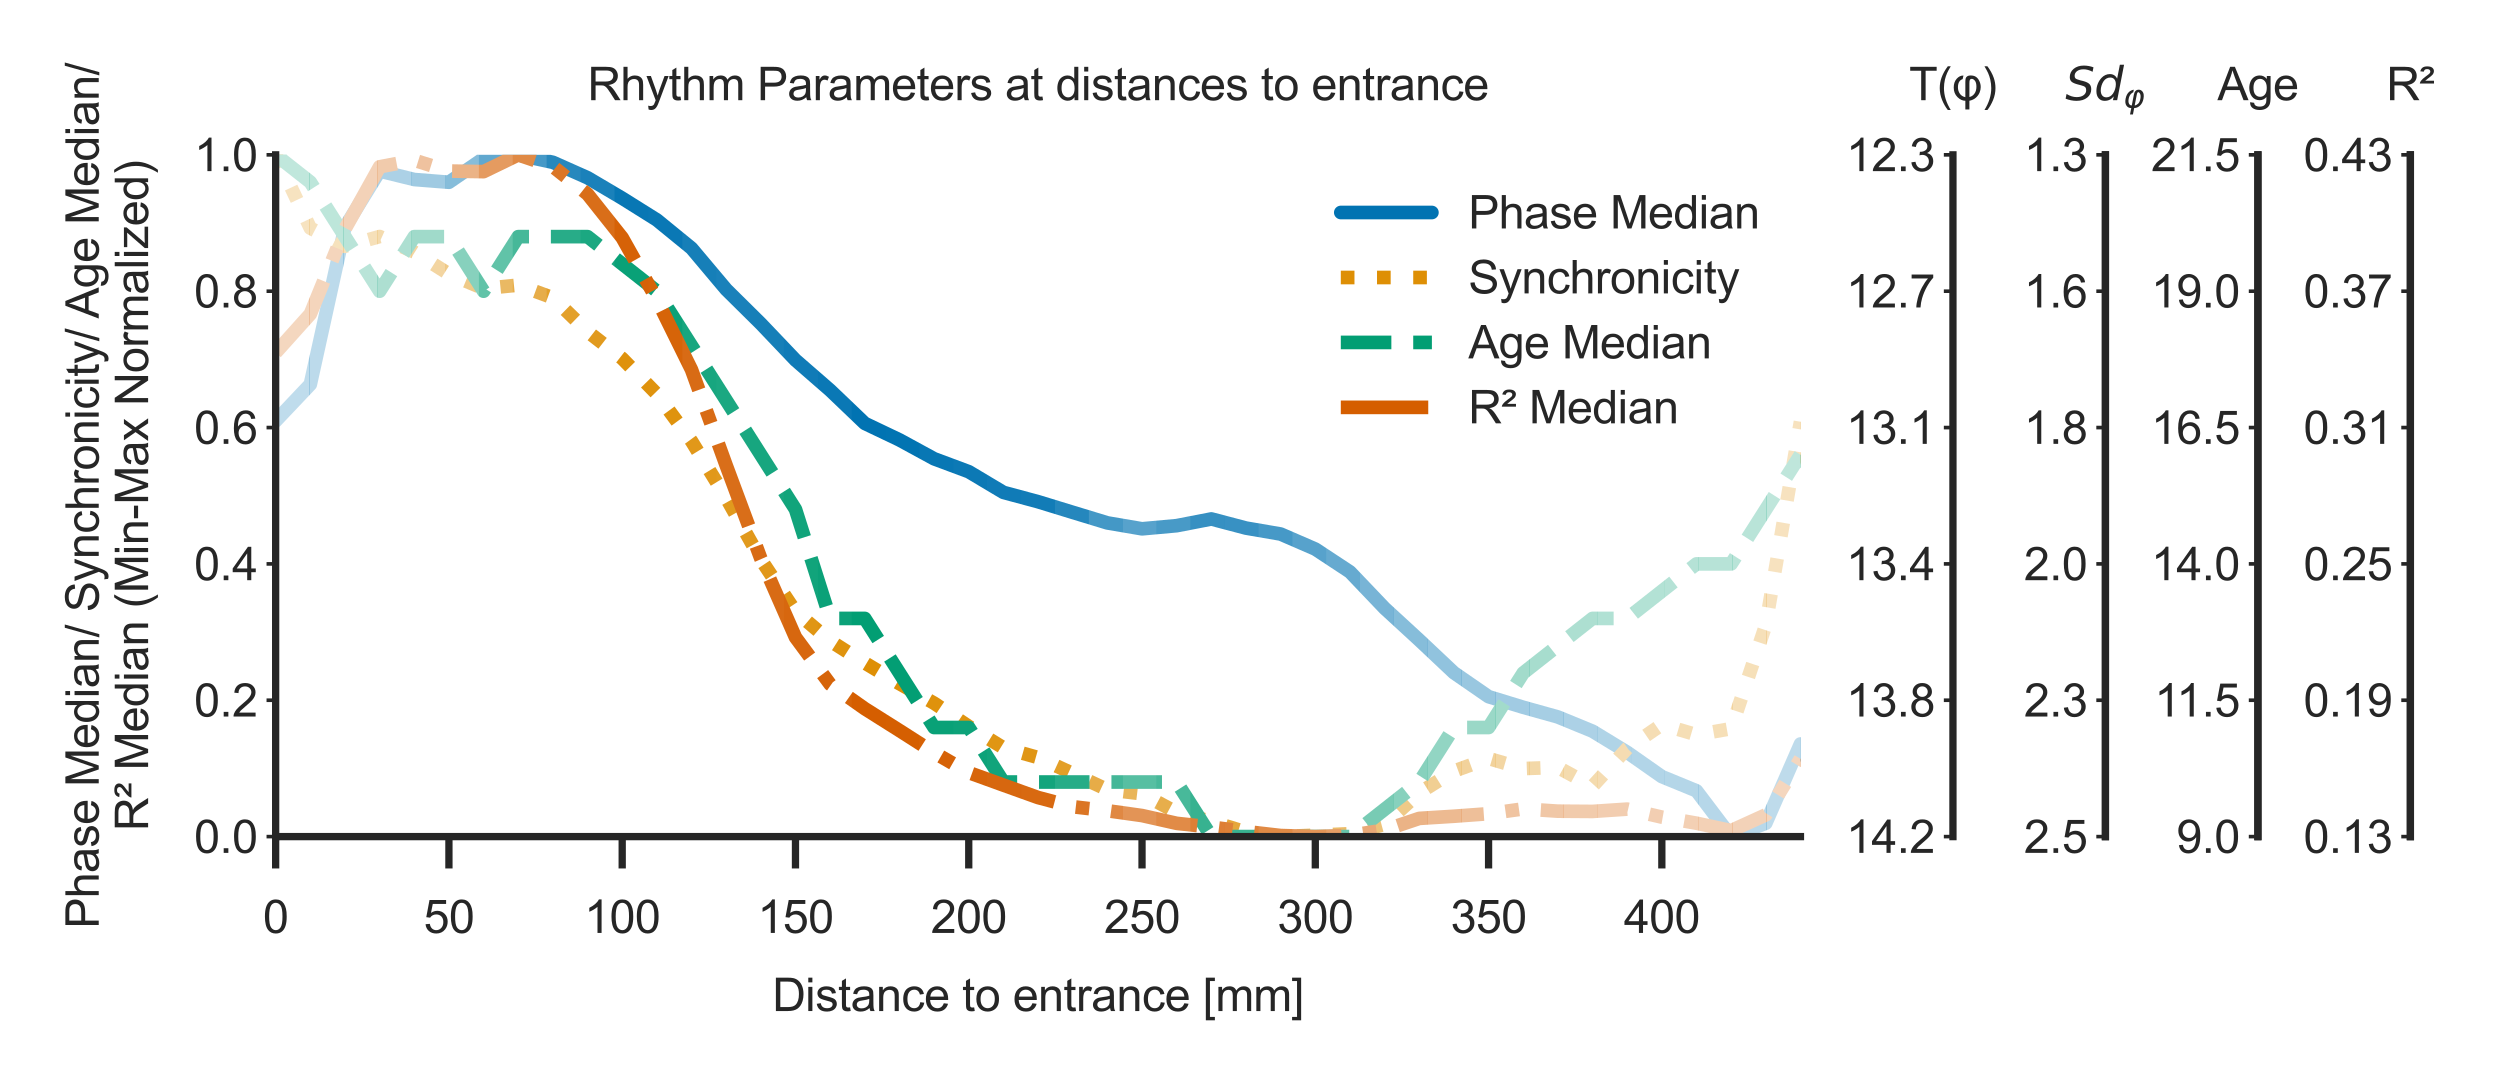 <?xml version="1.0" encoding="utf-8" standalone="no"?>
<!DOCTYPE svg PUBLIC "-//W3C//DTD SVG 1.1//EN"
  "http://www.w3.org/Graphics/SVG/1.1/DTD/svg11.dtd">
<svg xmlns:xlink="http://www.w3.org/1999/xlink" width="274.46pt" height="119.189pt" viewBox="0 0 274.46 119.189" xmlns="http://www.w3.org/2000/svg" version="1.1">
 <defs>
  <style type="text/css">*{stroke-linejoin: round; stroke-linecap: butt}</style>
 </defs>
 <g id="figure_1">
  <g id="patch_1">
   <path d="M 0 119.189 
L 274.46 119.189 
L 274.46 0 
L 0 0 
z
" style="fill: #ffffff"/>
  </g>
  <g id="axes_1">
   <g id="patch_2">
    <path d="M 30.262 91.844 
L 197.662 91.844 
L 197.662 17 
L 30.262 17 
z
" style="fill: #ffffff"/>
   </g>
   <g id="matplotlib.axis_1">
    <g id="xtick_1">
     <g id="line2d_1">
      <defs>
       <path id="mfb56fc6cb4" d="M 0 0 
L 0 3.5 
" style="stroke: #262626; stroke-width: 0.8"/>
      </defs>
      <g>
       <use xlink:href="#mfb56fc6cb4" x="30.262" y="91.844" style="fill: #262626; stroke: #262626; stroke-width: 0.8"/>
      </g>
     </g>
     <g id="text_1">
      <!-- 0 -->
      <g style="fill: #262626" transform="translate(28.872 102.423) scale(0.05 -0.05)">
       <defs>
        <path id="ArialMT-30" d="M 266 2259 
Q 266 3072 433 3567 
Q 600 4063 929 4331 
Q 1259 4600 1759 4600 
Q 2128 4600 2406 4451 
Q 2684 4303 2865 4023 
Q 3047 3744 3150 3342 
Q 3253 2941 3253 2259 
Q 3253 1453 3087 958 
Q 2922 463 2592 192 
Q 2263 -78 1759 -78 
Q 1097 -78 719 397 
Q 266 969 266 2259 
z
M 844 2259 
Q 844 1131 1108 757 
Q 1372 384 1759 384 
Q 2147 384 2411 759 
Q 2675 1134 2675 2259 
Q 2675 3391 2411 3762 
Q 2147 4134 1753 4134 
Q 1366 4134 1134 3806 
Q 844 3388 844 2259 
z
" transform="scale(0.016)"/>
       </defs>
       <use xlink:href="#ArialMT-30"/>
      </g>
     </g>
    </g>
    <g id="xtick_2">
     <g id="line2d_2">
      <g>
       <use xlink:href="#mfb56fc6cb4" x="49.285" y="91.844" style="fill: #262626; stroke: #262626; stroke-width: 0.8"/>
      </g>
     </g>
     <g id="text_2">
      <!-- 50 -->
      <g style="fill: #262626" transform="translate(46.505 102.423) scale(0.05 -0.05)">
       <defs>
        <path id="ArialMT-35" d="M 266 1200 
L 856 1250 
Q 922 819 1161 601 
Q 1400 384 1738 384 
Q 2144 384 2425 690 
Q 2706 997 2706 1503 
Q 2706 1984 2436 2262 
Q 2166 2541 1728 2541 
Q 1456 2541 1237 2417 
Q 1019 2294 894 2097 
L 366 2166 
L 809 4519 
L 3088 4519 
L 3088 3981 
L 1259 3981 
L 1013 2750 
Q 1425 3038 1878 3038 
Q 2478 3038 2890 2622 
Q 3303 2206 3303 1553 
Q 3303 931 2941 478 
Q 2500 -78 1738 -78 
Q 1113 -78 717 272 
Q 322 622 266 1200 
z
" transform="scale(0.016)"/>
       </defs>
       <use xlink:href="#ArialMT-35"/>
       <use xlink:href="#ArialMT-30" x="55.615"/>
      </g>
     </g>
    </g>
    <g id="xtick_3">
     <g id="line2d_3">
      <g>
       <use xlink:href="#mfb56fc6cb4" x="68.308" y="91.844" style="fill: #262626; stroke: #262626; stroke-width: 0.8"/>
      </g>
     </g>
     <g id="text_3">
      <!-- 100 -->
      <g style="fill: #262626" transform="translate(64.137 102.423) scale(0.05 -0.05)">
       <defs>
        <path id="ArialMT-31" d="M 2384 0 
L 1822 0 
L 1822 3584 
Q 1619 3391 1289 3197 
Q 959 3003 697 2906 
L 697 3450 
Q 1169 3672 1522 3987 
Q 1875 4303 2022 4600 
L 2384 4600 
L 2384 0 
z
" transform="scale(0.016)"/>
       </defs>
       <use xlink:href="#ArialMT-31"/>
       <use xlink:href="#ArialMT-30" x="55.615"/>
       <use xlink:href="#ArialMT-30" x="111.23"/>
      </g>
     </g>
    </g>
    <g id="xtick_4">
     <g id="line2d_4">
      <g>
       <use xlink:href="#mfb56fc6cb4" x="87.331" y="91.844" style="fill: #262626; stroke: #262626; stroke-width: 0.8"/>
      </g>
     </g>
     <g id="text_4">
      <!-- 150 -->
      <g style="fill: #262626" transform="translate(83.16 102.423) scale(0.05 -0.05)">
       <use xlink:href="#ArialMT-31"/>
       <use xlink:href="#ArialMT-35" x="55.615"/>
       <use xlink:href="#ArialMT-30" x="111.23"/>
      </g>
     </g>
    </g>
    <g id="xtick_5">
     <g id="line2d_5">
      <g>
       <use xlink:href="#mfb56fc6cb4" x="106.353" y="91.844" style="fill: #262626; stroke: #262626; stroke-width: 0.8"/>
      </g>
     </g>
     <g id="text_5">
      <!-- 200 -->
      <g style="fill: #262626" transform="translate(102.183 102.423) scale(0.05 -0.05)">
       <defs>
        <path id="ArialMT-32" d="M 3222 541 
L 3222 0 
L 194 0 
Q 188 203 259 391 
Q 375 700 629 1000 
Q 884 1300 1366 1694 
Q 2113 2306 2375 2664 
Q 2638 3022 2638 3341 
Q 2638 3675 2398 3904 
Q 2159 4134 1775 4134 
Q 1369 4134 1125 3890 
Q 881 3647 878 3216 
L 300 3275 
Q 359 3922 746 4261 
Q 1134 4600 1788 4600 
Q 2447 4600 2831 4234 
Q 3216 3869 3216 3328 
Q 3216 3053 3103 2787 
Q 2991 2522 2730 2228 
Q 2469 1934 1863 1422 
Q 1356 997 1212 845 
Q 1069 694 975 541 
L 3222 541 
z
" transform="scale(0.016)"/>
       </defs>
       <use xlink:href="#ArialMT-32"/>
       <use xlink:href="#ArialMT-30" x="55.615"/>
       <use xlink:href="#ArialMT-30" x="111.23"/>
      </g>
     </g>
    </g>
    <g id="xtick_6">
     <g id="line2d_6">
      <g>
       <use xlink:href="#mfb56fc6cb4" x="125.376" y="91.844" style="fill: #262626; stroke: #262626; stroke-width: 0.8"/>
      </g>
     </g>
     <g id="text_6">
      <!-- 250 -->
      <g style="fill: #262626" transform="translate(121.205 102.423) scale(0.05 -0.05)">
       <use xlink:href="#ArialMT-32"/>
       <use xlink:href="#ArialMT-35" x="55.615"/>
       <use xlink:href="#ArialMT-30" x="111.23"/>
      </g>
     </g>
    </g>
    <g id="xtick_7">
     <g id="line2d_7">
      <g>
       <use xlink:href="#mfb56fc6cb4" x="144.399" y="91.844" style="fill: #262626; stroke: #262626; stroke-width: 0.8"/>
      </g>
     </g>
     <g id="text_7">
      <!-- 300 -->
      <g style="fill: #262626" transform="translate(140.228 102.423) scale(0.05 -0.05)">
       <defs>
        <path id="ArialMT-33" d="M 269 1209 
L 831 1284 
Q 928 806 1161 595 
Q 1394 384 1728 384 
Q 2125 384 2398 659 
Q 2672 934 2672 1341 
Q 2672 1728 2419 1979 
Q 2166 2231 1775 2231 
Q 1616 2231 1378 2169 
L 1441 2663 
Q 1497 2656 1531 2656 
Q 1891 2656 2178 2843 
Q 2466 3031 2466 3422 
Q 2466 3731 2256 3934 
Q 2047 4138 1716 4138 
Q 1388 4138 1169 3931 
Q 950 3725 888 3313 
L 325 3413 
Q 428 3978 793 4289 
Q 1159 4600 1703 4600 
Q 2078 4600 2393 4439 
Q 2709 4278 2876 4000 
Q 3044 3722 3044 3409 
Q 3044 3113 2884 2869 
Q 2725 2625 2413 2481 
Q 2819 2388 3044 2092 
Q 3269 1797 3269 1353 
Q 3269 753 2831 336 
Q 2394 -81 1725 -81 
Q 1122 -81 723 278 
Q 325 638 269 1209 
z
" transform="scale(0.016)"/>
       </defs>
       <use xlink:href="#ArialMT-33"/>
       <use xlink:href="#ArialMT-30" x="55.615"/>
       <use xlink:href="#ArialMT-30" x="111.23"/>
      </g>
     </g>
    </g>
    <g id="xtick_8">
     <g id="line2d_8">
      <g>
       <use xlink:href="#mfb56fc6cb4" x="163.421" y="91.844" style="fill: #262626; stroke: #262626; stroke-width: 0.8"/>
      </g>
     </g>
     <g id="text_8">
      <!-- 350 -->
      <g style="fill: #262626" transform="translate(159.251 102.423) scale(0.05 -0.05)">
       <use xlink:href="#ArialMT-33"/>
       <use xlink:href="#ArialMT-35" x="55.615"/>
       <use xlink:href="#ArialMT-30" x="111.23"/>
      </g>
     </g>
    </g>
    <g id="xtick_9">
     <g id="line2d_9">
      <g>
       <use xlink:href="#mfb56fc6cb4" x="182.444" y="91.844" style="fill: #262626; stroke: #262626; stroke-width: 0.8"/>
      </g>
     </g>
     <g id="text_9">
      <!-- 400 -->
      <g style="fill: #262626" transform="translate(178.273 102.423) scale(0.05 -0.05)">
       <defs>
        <path id="ArialMT-34" d="M 2069 0 
L 2069 1097 
L 81 1097 
L 81 1613 
L 2172 4581 
L 2631 4581 
L 2631 1613 
L 3250 1613 
L 3250 1097 
L 2631 1097 
L 2631 0 
L 2069 0 
z
M 2069 1613 
L 2069 3678 
L 634 1613 
L 2069 1613 
z
" transform="scale(0.016)"/>
       </defs>
       <use xlink:href="#ArialMT-34"/>
       <use xlink:href="#ArialMT-30" x="55.615"/>
       <use xlink:href="#ArialMT-30" x="111.23"/>
      </g>
     </g>
    </g>
    <g id="text_10">
     <!-- Distance to entrance [mm] -->
     <g style="fill: #262626" transform="translate(84.786 110.996) scale(0.05 -0.05)">
      <defs>
       <path id="ArialMT-44" d="M 494 0 
L 494 4581 
L 2072 4581 
Q 2606 4581 2888 4516 
Q 3281 4425 3559 4188 
Q 3922 3881 4101 3404 
Q 4281 2928 4281 2316 
Q 4281 1794 4159 1391 
Q 4038 988 3847 723 
Q 3656 459 3429 307 
Q 3203 156 2883 78 
Q 2563 0 2147 0 
L 494 0 
z
M 1100 541 
L 2078 541 
Q 2531 541 2789 625 
Q 3047 709 3200 863 
Q 3416 1078 3536 1442 
Q 3656 1806 3656 2325 
Q 3656 3044 3420 3430 
Q 3184 3816 2847 3947 
Q 2603 4041 2063 4041 
L 1100 4041 
L 1100 541 
z
" transform="scale(0.016)"/>
       <path id="ArialMT-69" d="M 425 3934 
L 425 4581 
L 988 4581 
L 988 3934 
L 425 3934 
z
M 425 0 
L 425 3319 
L 988 3319 
L 988 0 
L 425 0 
z
" transform="scale(0.016)"/>
       <path id="ArialMT-73" d="M 197 991 
L 753 1078 
Q 800 744 1014 566 
Q 1228 388 1613 388 
Q 2000 388 2187 545 
Q 2375 703 2375 916 
Q 2375 1106 2209 1216 
Q 2094 1291 1634 1406 
Q 1016 1563 777 1677 
Q 538 1791 414 1992 
Q 291 2194 291 2438 
Q 291 2659 392 2848 
Q 494 3038 669 3163 
Q 800 3259 1026 3326 
Q 1253 3394 1513 3394 
Q 1903 3394 2198 3281 
Q 2494 3169 2634 2976 
Q 2775 2784 2828 2463 
L 2278 2388 
Q 2241 2644 2061 2787 
Q 1881 2931 1553 2931 
Q 1166 2931 1000 2803 
Q 834 2675 834 2503 
Q 834 2394 903 2306 
Q 972 2216 1119 2156 
Q 1203 2125 1616 2013 
Q 2213 1853 2448 1751 
Q 2684 1650 2818 1456 
Q 2953 1263 2953 975 
Q 2953 694 2789 445 
Q 2625 197 2315 61 
Q 2006 -75 1616 -75 
Q 969 -75 630 194 
Q 291 463 197 991 
z
" transform="scale(0.016)"/>
       <path id="ArialMT-74" d="M 1650 503 
L 1731 6 
Q 1494 -44 1306 -44 
Q 1000 -44 831 53 
Q 663 150 594 308 
Q 525 466 525 972 
L 525 2881 
L 113 2881 
L 113 3319 
L 525 3319 
L 525 4141 
L 1084 4478 
L 1084 3319 
L 1650 3319 
L 1650 2881 
L 1084 2881 
L 1084 941 
Q 1084 700 1114 631 
Q 1144 563 1211 522 
Q 1278 481 1403 481 
Q 1497 481 1650 503 
z
" transform="scale(0.016)"/>
       <path id="ArialMT-61" d="M 2588 409 
Q 2275 144 1986 34 
Q 1697 -75 1366 -75 
Q 819 -75 525 192 
Q 231 459 231 875 
Q 231 1119 342 1320 
Q 453 1522 633 1644 
Q 813 1766 1038 1828 
Q 1203 1872 1538 1913 
Q 2219 1994 2541 2106 
Q 2544 2222 2544 2253 
Q 2544 2597 2384 2738 
Q 2169 2928 1744 2928 
Q 1347 2928 1158 2789 
Q 969 2650 878 2297 
L 328 2372 
Q 403 2725 575 2942 
Q 747 3159 1072 3276 
Q 1397 3394 1825 3394 
Q 2250 3394 2515 3294 
Q 2781 3194 2906 3042 
Q 3031 2891 3081 2659 
Q 3109 2516 3109 2141 
L 3109 1391 
Q 3109 606 3145 398 
Q 3181 191 3288 0 
L 2700 0 
Q 2613 175 2588 409 
z
M 2541 1666 
Q 2234 1541 1622 1453 
Q 1275 1403 1131 1340 
Q 988 1278 909 1158 
Q 831 1038 831 891 
Q 831 666 1001 516 
Q 1172 366 1500 366 
Q 1825 366 2078 508 
Q 2331 650 2450 897 
Q 2541 1088 2541 1459 
L 2541 1666 
z
" transform="scale(0.016)"/>
       <path id="ArialMT-6e" d="M 422 0 
L 422 3319 
L 928 3319 
L 928 2847 
Q 1294 3394 1984 3394 
Q 2284 3394 2536 3286 
Q 2788 3178 2913 3003 
Q 3038 2828 3088 2588 
Q 3119 2431 3119 2041 
L 3119 0 
L 2556 0 
L 2556 2019 
Q 2556 2363 2490 2533 
Q 2425 2703 2258 2804 
Q 2091 2906 1866 2906 
Q 1506 2906 1245 2678 
Q 984 2450 984 1813 
L 984 0 
L 422 0 
z
" transform="scale(0.016)"/>
       <path id="ArialMT-63" d="M 2588 1216 
L 3141 1144 
Q 3050 572 2676 248 
Q 2303 -75 1759 -75 
Q 1078 -75 664 370 
Q 250 816 250 1647 
Q 250 2184 428 2587 
Q 606 2991 970 3192 
Q 1334 3394 1763 3394 
Q 2303 3394 2647 3120 
Q 2991 2847 3088 2344 
L 2541 2259 
Q 2463 2594 2264 2762 
Q 2066 2931 1784 2931 
Q 1359 2931 1093 2626 
Q 828 2322 828 1663 
Q 828 994 1084 691 
Q 1341 388 1753 388 
Q 2084 388 2306 591 
Q 2528 794 2588 1216 
z
" transform="scale(0.016)"/>
       <path id="ArialMT-65" d="M 2694 1069 
L 3275 997 
Q 3138 488 2766 206 
Q 2394 -75 1816 -75 
Q 1088 -75 661 373 
Q 234 822 234 1631 
Q 234 2469 665 2931 
Q 1097 3394 1784 3394 
Q 2450 3394 2872 2941 
Q 3294 2488 3294 1666 
Q 3294 1616 3291 1516 
L 816 1516 
Q 847 969 1125 678 
Q 1403 388 1819 388 
Q 2128 388 2347 550 
Q 2566 713 2694 1069 
z
M 847 1978 
L 2700 1978 
Q 2663 2397 2488 2606 
Q 2219 2931 1791 2931 
Q 1403 2931 1139 2672 
Q 875 2413 847 1978 
z
" transform="scale(0.016)"/>
       <path id="ArialMT-20" transform="scale(0.016)"/>
       <path id="ArialMT-6f" d="M 213 1659 
Q 213 2581 725 3025 
Q 1153 3394 1769 3394 
Q 2453 3394 2887 2945 
Q 3322 2497 3322 1706 
Q 3322 1066 3130 698 
Q 2938 331 2570 128 
Q 2203 -75 1769 -75 
Q 1072 -75 642 372 
Q 213 819 213 1659 
z
M 791 1659 
Q 791 1022 1069 705 
Q 1347 388 1769 388 
Q 2188 388 2466 706 
Q 2744 1025 2744 1678 
Q 2744 2294 2464 2611 
Q 2184 2928 1769 2928 
Q 1347 2928 1069 2612 
Q 791 2297 791 1659 
z
" transform="scale(0.016)"/>
       <path id="ArialMT-72" d="M 416 0 
L 416 3319 
L 922 3319 
L 922 2816 
Q 1116 3169 1280 3281 
Q 1444 3394 1641 3394 
Q 1925 3394 2219 3213 
L 2025 2691 
Q 1819 2813 1613 2813 
Q 1428 2813 1281 2702 
Q 1134 2591 1072 2394 
Q 978 2094 978 1738 
L 978 0 
L 416 0 
z
" transform="scale(0.016)"/>
       <path id="ArialMT-5b" d="M 434 -1272 
L 434 4581 
L 1675 4581 
L 1675 4116 
L 997 4116 
L 997 -806 
L 1675 -806 
L 1675 -1272 
L 434 -1272 
z
" transform="scale(0.016)"/>
       <path id="ArialMT-6d" d="M 422 0 
L 422 3319 
L 925 3319 
L 925 2853 
Q 1081 3097 1340 3245 
Q 1600 3394 1931 3394 
Q 2300 3394 2536 3241 
Q 2772 3088 2869 2813 
Q 3263 3394 3894 3394 
Q 4388 3394 4653 3120 
Q 4919 2847 4919 2278 
L 4919 0 
L 4359 0 
L 4359 2091 
Q 4359 2428 4304 2576 
Q 4250 2725 4106 2815 
Q 3963 2906 3769 2906 
Q 3419 2906 3187 2673 
Q 2956 2441 2956 1928 
L 2956 0 
L 2394 0 
L 2394 2156 
Q 2394 2531 2256 2718 
Q 2119 2906 1806 2906 
Q 1569 2906 1367 2781 
Q 1166 2656 1075 2415 
Q 984 2175 984 1722 
L 984 0 
L 422 0 
z
" transform="scale(0.016)"/>
       <path id="ArialMT-5d" d="M 1363 -1272 
L 122 -1272 
L 122 -806 
L 800 -806 
L 800 4116 
L 122 4116 
L 122 4581 
L 1363 4581 
L 1363 -1272 
z
" transform="scale(0.016)"/>
      </defs>
      <use xlink:href="#ArialMT-44"/>
      <use xlink:href="#ArialMT-69" x="72.217"/>
      <use xlink:href="#ArialMT-73" x="94.434"/>
      <use xlink:href="#ArialMT-74" x="144.434"/>
      <use xlink:href="#ArialMT-61" x="172.217"/>
      <use xlink:href="#ArialMT-6e" x="227.832"/>
      <use xlink:href="#ArialMT-63" x="283.447"/>
      <use xlink:href="#ArialMT-65" x="333.447"/>
      <use xlink:href="#ArialMT-20" x="389.062"/>
      <use xlink:href="#ArialMT-74" x="416.846"/>
      <use xlink:href="#ArialMT-6f" x="444.629"/>
      <use xlink:href="#ArialMT-20" x="500.244"/>
      <use xlink:href="#ArialMT-65" x="528.027"/>
      <use xlink:href="#ArialMT-6e" x="583.643"/>
      <use xlink:href="#ArialMT-74" x="639.258"/>
      <use xlink:href="#ArialMT-72" x="667.041"/>
      <use xlink:href="#ArialMT-61" x="700.342"/>
      <use xlink:href="#ArialMT-6e" x="755.957"/>
      <use xlink:href="#ArialMT-63" x="811.572"/>
      <use xlink:href="#ArialMT-65" x="861.572"/>
      <use xlink:href="#ArialMT-20" x="917.188"/>
      <use xlink:href="#ArialMT-5b" x="944.971"/>
      <use xlink:href="#ArialMT-6d" x="972.754"/>
      <use xlink:href="#ArialMT-6d" x="1056.055"/>
      <use xlink:href="#ArialMT-5d" x="1139.355"/>
     </g>
    </g>
   </g>
   <g id="matplotlib.axis_2">
    <g id="ytick_1">
     <g id="line2d_10">
      <defs>
       <path id="mb63a6c1959" d="M 0 0 
L -1 0 
" style="stroke: #262626; stroke-width: 0.4"/>
      </defs>
      <g>
       <use xlink:href="#mb63a6c1959" x="30.262" y="91.844" style="fill: #262626; stroke: #262626; stroke-width: 0.4"/>
      </g>
     </g>
     <g id="text_11">
      <!-- 0.0 -->
      <g style="fill: #262626" transform="translate(21.312 93.633) scale(0.05 -0.05)">
       <defs>
        <path id="ArialMT-2e" d="M 581 0 
L 581 641 
L 1222 641 
L 1222 0 
L 581 0 
z
" transform="scale(0.016)"/>
       </defs>
       <use xlink:href="#ArialMT-30"/>
       <use xlink:href="#ArialMT-2e" x="55.615"/>
       <use xlink:href="#ArialMT-30" x="83.398"/>
      </g>
     </g>
    </g>
    <g id="ytick_2">
     <g id="line2d_11">
      <g>
       <use xlink:href="#mb63a6c1959" x="30.262" y="76.875" style="fill: #262626; stroke: #262626; stroke-width: 0.4"/>
      </g>
     </g>
     <g id="text_12">
      <!-- 0.2 -->
      <g style="fill: #262626" transform="translate(21.312 78.665) scale(0.05 -0.05)">
       <use xlink:href="#ArialMT-30"/>
       <use xlink:href="#ArialMT-2e" x="55.615"/>
       <use xlink:href="#ArialMT-32" x="83.398"/>
      </g>
     </g>
    </g>
    <g id="ytick_3">
     <g id="line2d_12">
      <g>
       <use xlink:href="#mb63a6c1959" x="30.262" y="61.906" style="fill: #262626; stroke: #262626; stroke-width: 0.4"/>
      </g>
     </g>
     <g id="text_13">
      <!-- 0.4 -->
      <g style="fill: #262626" transform="translate(21.312 63.696) scale(0.05 -0.05)">
       <use xlink:href="#ArialMT-30"/>
       <use xlink:href="#ArialMT-2e" x="55.615"/>
       <use xlink:href="#ArialMT-34" x="83.398"/>
      </g>
     </g>
    </g>
    <g id="ytick_4">
     <g id="line2d_13">
      <g>
       <use xlink:href="#mb63a6c1959" x="30.262" y="46.938" style="fill: #262626; stroke: #262626; stroke-width: 0.4"/>
      </g>
     </g>
     <g id="text_14">
      <!-- 0.6 -->
      <g style="fill: #262626" transform="translate(21.312 48.727) scale(0.05 -0.05)">
       <defs>
        <path id="ArialMT-36" d="M 3184 3459 
L 2625 3416 
Q 2550 3747 2413 3897 
Q 2184 4138 1850 4138 
Q 1581 4138 1378 3988 
Q 1113 3794 959 3422 
Q 806 3050 800 2363 
Q 1003 2672 1297 2822 
Q 1591 2972 1913 2972 
Q 2475 2972 2870 2558 
Q 3266 2144 3266 1488 
Q 3266 1056 3080 686 
Q 2894 316 2569 119 
Q 2244 -78 1831 -78 
Q 1128 -78 684 439 
Q 241 956 241 2144 
Q 241 3472 731 4075 
Q 1159 4600 1884 4600 
Q 2425 4600 2770 4297 
Q 3116 3994 3184 3459 
z
M 888 1484 
Q 888 1194 1011 928 
Q 1134 663 1356 523 
Q 1578 384 1822 384 
Q 2178 384 2434 671 
Q 2691 959 2691 1453 
Q 2691 1928 2437 2201 
Q 2184 2475 1800 2475 
Q 1419 2475 1153 2201 
Q 888 1928 888 1484 
z
" transform="scale(0.016)"/>
       </defs>
       <use xlink:href="#ArialMT-30"/>
       <use xlink:href="#ArialMT-2e" x="55.615"/>
       <use xlink:href="#ArialMT-36" x="83.398"/>
      </g>
     </g>
    </g>
    <g id="ytick_5">
     <g id="line2d_14">
      <g>
       <use xlink:href="#mb63a6c1959" x="30.262" y="31.969" style="fill: #262626; stroke: #262626; stroke-width: 0.4"/>
      </g>
     </g>
     <g id="text_15">
      <!-- 0.8 -->
      <g style="fill: #262626" transform="translate(21.312 33.758) scale(0.05 -0.05)">
       <defs>
        <path id="ArialMT-38" d="M 1131 2484 
Q 781 2613 612 2850 
Q 444 3088 444 3419 
Q 444 3919 803 4259 
Q 1163 4600 1759 4600 
Q 2359 4600 2725 4251 
Q 3091 3903 3091 3403 
Q 3091 3084 2923 2848 
Q 2756 2613 2416 2484 
Q 2838 2347 3058 2040 
Q 3278 1734 3278 1309 
Q 3278 722 2862 322 
Q 2447 -78 1769 -78 
Q 1091 -78 675 323 
Q 259 725 259 1325 
Q 259 1772 486 2073 
Q 713 2375 1131 2484 
z
M 1019 3438 
Q 1019 3113 1228 2906 
Q 1438 2700 1772 2700 
Q 2097 2700 2305 2904 
Q 2513 3109 2513 3406 
Q 2513 3716 2298 3927 
Q 2084 4138 1766 4138 
Q 1444 4138 1231 3931 
Q 1019 3725 1019 3438 
z
M 838 1322 
Q 838 1081 952 856 
Q 1066 631 1291 507 
Q 1516 384 1775 384 
Q 2178 384 2440 643 
Q 2703 903 2703 1303 
Q 2703 1709 2433 1975 
Q 2163 2241 1756 2241 
Q 1359 2241 1098 1978 
Q 838 1716 838 1322 
z
" transform="scale(0.016)"/>
       </defs>
       <use xlink:href="#ArialMT-30"/>
       <use xlink:href="#ArialMT-2e" x="55.615"/>
       <use xlink:href="#ArialMT-38" x="83.398"/>
      </g>
     </g>
    </g>
    <g id="ytick_6">
     <g id="line2d_15">
      <g>
       <use xlink:href="#mb63a6c1959" x="30.262" y="17" style="fill: #262626; stroke: #262626; stroke-width: 0.4"/>
      </g>
     </g>
     <g id="text_16">
      <!-- 1.0 -->
      <g style="fill: #262626" transform="translate(21.312 18.789) scale(0.05 -0.05)">
       <use xlink:href="#ArialMT-31"/>
       <use xlink:href="#ArialMT-2e" x="55.615"/>
       <use xlink:href="#ArialMT-30" x="83.398"/>
      </g>
     </g>
    </g>
    <g id="text_17">
     <!-- Phase Median/ Synchronicity/ Age Median/ -->
     <g style="fill: #262626" transform="translate(10.84 101.947) rotate(-90) scale(0.05 -0.05)">
      <defs>
       <path id="ArialMT-50" d="M 494 0 
L 494 4581 
L 2222 4581 
Q 2678 4581 2919 4538 
Q 3256 4481 3484 4323 
Q 3713 4166 3852 3881 
Q 3991 3597 3991 3256 
Q 3991 2672 3619 2267 
Q 3247 1863 2275 1863 
L 1100 1863 
L 1100 0 
L 494 0 
z
M 1100 2403 
L 2284 2403 
Q 2872 2403 3119 2622 
Q 3366 2841 3366 3238 
Q 3366 3525 3220 3729 
Q 3075 3934 2838 4000 
Q 2684 4041 2272 4041 
L 1100 4041 
L 1100 2403 
z
" transform="scale(0.016)"/>
       <path id="ArialMT-68" d="M 422 0 
L 422 4581 
L 984 4581 
L 984 2938 
Q 1378 3394 1978 3394 
Q 2347 3394 2619 3248 
Q 2891 3103 3008 2847 
Q 3125 2591 3125 2103 
L 3125 0 
L 2563 0 
L 2563 2103 
Q 2563 2525 2380 2717 
Q 2197 2909 1863 2909 
Q 1613 2909 1392 2779 
Q 1172 2650 1078 2428 
Q 984 2206 984 1816 
L 984 0 
L 422 0 
z
" transform="scale(0.016)"/>
       <path id="ArialMT-4d" d="M 475 0 
L 475 4581 
L 1388 4581 
L 2472 1338 
Q 2622 884 2691 659 
Q 2769 909 2934 1394 
L 4031 4581 
L 4847 4581 
L 4847 0 
L 4263 0 
L 4263 3834 
L 2931 0 
L 2384 0 
L 1059 3900 
L 1059 0 
L 475 0 
z
" transform="scale(0.016)"/>
       <path id="ArialMT-64" d="M 2575 0 
L 2575 419 
Q 2259 -75 1647 -75 
Q 1250 -75 917 144 
Q 584 363 401 755 
Q 219 1147 219 1656 
Q 219 2153 384 2558 
Q 550 2963 881 3178 
Q 1213 3394 1622 3394 
Q 1922 3394 2156 3267 
Q 2391 3141 2538 2938 
L 2538 4581 
L 3097 4581 
L 3097 0 
L 2575 0 
z
M 797 1656 
Q 797 1019 1065 703 
Q 1334 388 1700 388 
Q 2069 388 2326 689 
Q 2584 991 2584 1609 
Q 2584 2291 2321 2609 
Q 2059 2928 1675 2928 
Q 1300 2928 1048 2622 
Q 797 2316 797 1656 
z
" transform="scale(0.016)"/>
       <path id="ArialMT-2f" d="M 0 -78 
L 1328 4659 
L 1778 4659 
L 453 -78 
L 0 -78 
z
" transform="scale(0.016)"/>
       <path id="ArialMT-53" d="M 288 1472 
L 859 1522 
Q 900 1178 1048 958 
Q 1197 738 1509 602 
Q 1822 466 2213 466 
Q 2559 466 2825 569 
Q 3091 672 3220 851 
Q 3350 1031 3350 1244 
Q 3350 1459 3225 1620 
Q 3100 1781 2813 1891 
Q 2628 1963 1997 2114 
Q 1366 2266 1113 2400 
Q 784 2572 623 2826 
Q 463 3081 463 3397 
Q 463 3744 659 4045 
Q 856 4347 1234 4503 
Q 1613 4659 2075 4659 
Q 2584 4659 2973 4495 
Q 3363 4331 3572 4012 
Q 3781 3694 3797 3291 
L 3216 3247 
Q 3169 3681 2898 3903 
Q 2628 4125 2100 4125 
Q 1550 4125 1298 3923 
Q 1047 3722 1047 3438 
Q 1047 3191 1225 3031 
Q 1400 2872 2139 2705 
Q 2878 2538 3153 2413 
Q 3553 2228 3743 1945 
Q 3934 1663 3934 1294 
Q 3934 928 3725 604 
Q 3516 281 3123 101 
Q 2731 -78 2241 -78 
Q 1619 -78 1198 103 
Q 778 284 539 648 
Q 300 1013 288 1472 
z
" transform="scale(0.016)"/>
       <path id="ArialMT-79" d="M 397 -1278 
L 334 -750 
Q 519 -800 656 -800 
Q 844 -800 956 -737 
Q 1069 -675 1141 -563 
Q 1194 -478 1313 -144 
Q 1328 -97 1363 -6 
L 103 3319 
L 709 3319 
L 1400 1397 
Q 1534 1031 1641 628 
Q 1738 1016 1872 1384 
L 2581 3319 
L 3144 3319 
L 1881 -56 
Q 1678 -603 1566 -809 
Q 1416 -1088 1222 -1217 
Q 1028 -1347 759 -1347 
Q 597 -1347 397 -1278 
z
" transform="scale(0.016)"/>
       <path id="ArialMT-41" d="M -9 0 
L 1750 4581 
L 2403 4581 
L 4278 0 
L 3588 0 
L 3053 1388 
L 1138 1388 
L 634 0 
L -9 0 
z
M 1313 1881 
L 2866 1881 
L 2388 3150 
Q 2169 3728 2063 4100 
Q 1975 3659 1816 3225 
L 1313 1881 
z
" transform="scale(0.016)"/>
       <path id="ArialMT-67" d="M 319 -275 
L 866 -356 
Q 900 -609 1056 -725 
Q 1266 -881 1628 -881 
Q 2019 -881 2231 -725 
Q 2444 -569 2519 -288 
Q 2563 -116 2559 434 
Q 2191 0 1641 0 
Q 956 0 581 494 
Q 206 988 206 1678 
Q 206 2153 378 2554 
Q 550 2956 876 3175 
Q 1203 3394 1644 3394 
Q 2231 3394 2613 2919 
L 2613 3319 
L 3131 3319 
L 3131 450 
Q 3131 -325 2973 -648 
Q 2816 -972 2473 -1159 
Q 2131 -1347 1631 -1347 
Q 1038 -1347 672 -1080 
Q 306 -813 319 -275 
z
M 784 1719 
Q 784 1066 1043 766 
Q 1303 466 1694 466 
Q 2081 466 2343 764 
Q 2606 1063 2606 1700 
Q 2606 2309 2336 2618 
Q 2066 2928 1684 2928 
Q 1309 2928 1046 2623 
Q 784 2319 784 1719 
z
" transform="scale(0.016)"/>
      </defs>
      <use xlink:href="#ArialMT-50"/>
      <use xlink:href="#ArialMT-68" x="66.699"/>
      <use xlink:href="#ArialMT-61" x="122.314"/>
      <use xlink:href="#ArialMT-73" x="177.93"/>
      <use xlink:href="#ArialMT-65" x="227.93"/>
      <use xlink:href="#ArialMT-20" x="283.545"/>
      <use xlink:href="#ArialMT-4d" x="311.328"/>
      <use xlink:href="#ArialMT-65" x="394.629"/>
      <use xlink:href="#ArialMT-64" x="450.244"/>
      <use xlink:href="#ArialMT-69" x="505.859"/>
      <use xlink:href="#ArialMT-61" x="528.076"/>
      <use xlink:href="#ArialMT-6e" x="583.691"/>
      <use xlink:href="#ArialMT-2f" x="639.307"/>
      <use xlink:href="#ArialMT-20" x="667.09"/>
      <use xlink:href="#ArialMT-53" x="694.873"/>
      <use xlink:href="#ArialMT-79" x="761.572"/>
      <use xlink:href="#ArialMT-6e" x="811.572"/>
      <use xlink:href="#ArialMT-63" x="867.188"/>
      <use xlink:href="#ArialMT-68" x="917.188"/>
      <use xlink:href="#ArialMT-72" x="972.803"/>
      <use xlink:href="#ArialMT-6f" x="1006.104"/>
      <use xlink:href="#ArialMT-6e" x="1061.719"/>
      <use xlink:href="#ArialMT-69" x="1117.334"/>
      <use xlink:href="#ArialMT-63" x="1139.551"/>
      <use xlink:href="#ArialMT-69" x="1189.551"/>
      <use xlink:href="#ArialMT-74" x="1211.768"/>
      <use xlink:href="#ArialMT-79" x="1239.551"/>
      <use xlink:href="#ArialMT-2f" x="1289.551"/>
      <use xlink:href="#ArialMT-20" x="1317.334"/>
      <use xlink:href="#ArialMT-41" x="1339.617"/>
      <use xlink:href="#ArialMT-67" x="1406.316"/>
      <use xlink:href="#ArialMT-65" x="1461.932"/>
      <use xlink:href="#ArialMT-20" x="1517.547"/>
      <use xlink:href="#ArialMT-4d" x="1545.33"/>
      <use xlink:href="#ArialMT-65" x="1628.631"/>
      <use xlink:href="#ArialMT-64" x="1684.246"/>
      <use xlink:href="#ArialMT-69" x="1739.861"/>
      <use xlink:href="#ArialMT-61" x="1762.078"/>
      <use xlink:href="#ArialMT-6e" x="1817.693"/>
      <use xlink:href="#ArialMT-2f" x="1873.309"/>
     </g>
     <!-- R² Median (Min-Max Normalized) -->
     <g style="fill: #262626" transform="translate(16.26 91.233) rotate(-90) scale(0.05 -0.05)">
      <defs>
       <path id="ArialMT-52" d="M 503 0 
L 503 4581 
L 2534 4581 
Q 3147 4581 3465 4457 
Q 3784 4334 3975 4021 
Q 4166 3709 4166 3331 
Q 4166 2844 3850 2509 
Q 3534 2175 2875 2084 
Q 3116 1969 3241 1856 
Q 3506 1613 3744 1247 
L 4541 0 
L 3778 0 
L 3172 953 
Q 2906 1366 2734 1584 
Q 2563 1803 2427 1890 
Q 2291 1978 2150 2013 
Q 2047 2034 1813 2034 
L 1109 2034 
L 1109 0 
L 503 0 
z
M 1109 2559 
L 2413 2559 
Q 2828 2559 3062 2645 
Q 3297 2731 3419 2920 
Q 3541 3109 3541 3331 
Q 3541 3656 3305 3865 
Q 3069 4075 2559 4075 
L 1109 4075 
L 1109 2559 
z
" transform="scale(0.016)"/>
       <path id="ArialMT-b2" d="M 78 2291 
Q 97 2469 225 2647 
Q 422 2916 872 3242 
Q 1322 3569 1406 3663 
Q 1522 3791 1522 3925 
Q 1522 4075 1412 4172 
Q 1303 4269 1091 4269 
Q 884 4269 782 4195 
Q 681 4122 616 3913 
L 144 3963 
Q 234 4309 457 4473 
Q 681 4638 1100 4638 
Q 1572 4638 1792 4453 
Q 2013 4269 2013 4003 
Q 2013 3741 1828 3506 
Q 1688 3331 1188 2972 
Q 928 2781 819 2669 
L 2025 2669 
L 2025 2291 
L 78 2291 
z
" transform="scale(0.016)"/>
       <path id="ArialMT-28" d="M 1497 -1347 
Q 1031 -759 709 28 
Q 388 816 388 1659 
Q 388 2403 628 3084 
Q 909 3875 1497 4659 
L 1900 4659 
Q 1522 4009 1400 3731 
Q 1209 3300 1100 2831 
Q 966 2247 966 1656 
Q 966 153 1900 -1347 
L 1497 -1347 
z
" transform="scale(0.016)"/>
       <path id="ArialMT-2d" d="M 203 1375 
L 203 1941 
L 1931 1941 
L 1931 1375 
L 203 1375 
z
" transform="scale(0.016)"/>
       <path id="ArialMT-78" d="M 47 0 
L 1259 1725 
L 138 3319 
L 841 3319 
L 1350 2541 
Q 1494 2319 1581 2169 
Q 1719 2375 1834 2534 
L 2394 3319 
L 3066 3319 
L 1919 1756 
L 3153 0 
L 2463 0 
L 1781 1031 
L 1600 1309 
L 728 0 
L 47 0 
z
" transform="scale(0.016)"/>
       <path id="ArialMT-4e" d="M 488 0 
L 488 4581 
L 1109 4581 
L 3516 984 
L 3516 4581 
L 4097 4581 
L 4097 0 
L 3475 0 
L 1069 3600 
L 1069 0 
L 488 0 
z
" transform="scale(0.016)"/>
       <path id="ArialMT-6c" d="M 409 0 
L 409 4581 
L 972 4581 
L 972 0 
L 409 0 
z
" transform="scale(0.016)"/>
       <path id="ArialMT-7a" d="M 125 0 
L 125 456 
L 2238 2881 
Q 1878 2863 1603 2863 
L 250 2863 
L 250 3319 
L 2963 3319 
L 2963 2947 
L 1166 841 
L 819 456 
Q 1197 484 1528 484 
L 3063 484 
L 3063 0 
L 125 0 
z
" transform="scale(0.016)"/>
       <path id="ArialMT-29" d="M 791 -1347 
L 388 -1347 
Q 1322 153 1322 1656 
Q 1322 2244 1188 2822 
Q 1081 3291 891 3722 
Q 769 4003 388 4659 
L 791 4659 
Q 1378 3875 1659 3084 
Q 1900 2403 1900 1659 
Q 1900 816 1576 28 
Q 1253 -759 791 -1347 
z
" transform="scale(0.016)"/>
      </defs>
      <use xlink:href="#ArialMT-52"/>
      <use xlink:href="#ArialMT-b2" x="72.217"/>
      <use xlink:href="#ArialMT-20" x="105.518"/>
      <use xlink:href="#ArialMT-4d" x="133.301"/>
      <use xlink:href="#ArialMT-65" x="216.602"/>
      <use xlink:href="#ArialMT-64" x="272.217"/>
      <use xlink:href="#ArialMT-69" x="327.832"/>
      <use xlink:href="#ArialMT-61" x="350.049"/>
      <use xlink:href="#ArialMT-6e" x="405.664"/>
      <use xlink:href="#ArialMT-20" x="461.279"/>
      <use xlink:href="#ArialMT-28" x="489.062"/>
      <use xlink:href="#ArialMT-4d" x="522.363"/>
      <use xlink:href="#ArialMT-69" x="605.664"/>
      <use xlink:href="#ArialMT-6e" x="627.881"/>
      <use xlink:href="#ArialMT-2d" x="683.496"/>
      <use xlink:href="#ArialMT-4d" x="716.797"/>
      <use xlink:href="#ArialMT-61" x="800.098"/>
      <use xlink:href="#ArialMT-78" x="855.713"/>
      <use xlink:href="#ArialMT-20" x="905.713"/>
      <use xlink:href="#ArialMT-4e" x="933.496"/>
      <use xlink:href="#ArialMT-6f" x="1005.713"/>
      <use xlink:href="#ArialMT-72" x="1061.328"/>
      <use xlink:href="#ArialMT-6d" x="1094.629"/>
      <use xlink:href="#ArialMT-61" x="1177.93"/>
      <use xlink:href="#ArialMT-6c" x="1233.545"/>
      <use xlink:href="#ArialMT-69" x="1255.762"/>
      <use xlink:href="#ArialMT-7a" x="1277.979"/>
      <use xlink:href="#ArialMT-65" x="1327.979"/>
      <use xlink:href="#ArialMT-64" x="1383.594"/>
      <use xlink:href="#ArialMT-29" x="1439.209"/>
     </g>
    </g>
   </g>
   <g id="line2d_16">
    <path d="M 30.262 46.217 
L 34.067 42.197 
L 37.871 24.94 
L 41.676 18.774 
L 45.481 19.709 
L 49.285 20.009 
L 53.09 17.402 
L 56.894 17 
L 60.699 17.821 
L 64.503 19.514 
L 68.308 21.763 
L 72.112 24.147 
L 75.917 27.253 
L 79.721 31.775 
L 83.526 35.538 
L 87.331 39.533 
L 91.135 42.842 
L 94.94 46.48 
L 98.744 48.294 
L 102.549 50.366 
L 106.353 51.785 
L 110.158 54.056 
L 113.962 55.08 
L 117.767 56.247 
L 121.571 57.406 
L 125.376 58.055 
L 129.181 57.709 
L 132.985 56.973 
L 136.79 57.975 
L 140.594 58.629 
L 144.399 60.28 
L 148.203 62.786 
L 152.008 66.775 
L 155.812 70.271 
L 159.617 73.856 
L 163.421 76.483 
L 167.226 77.649 
L 171.031 78.712 
L 174.835 80.273 
L 178.64 82.592 
L 182.444 85.259 
L 186.249 86.821 
L 190.053 91.844 
L 193.858 90.375 
L 197.662 81.678 
" clip-path="url(#p93ccee8b7b)" style="fill: none; stroke: #0173b2; stroke-width: 1.5; stroke-linecap: round"/>
   </g>
   <g id="line2d_17">
    <path d="M 30.262 17 
L 34.067 25.045 
L 37.871 27.038 
L 41.676 25.967 
L 45.481 27.675 
L 49.285 30.079 
L 53.09 31.679 
L 56.894 31.3 
L 60.699 32.696 
L 64.503 36.401 
L 68.308 39.361 
L 72.112 43.255 
L 75.917 48.432 
L 79.721 54.651 
L 83.526 61.42 
L 87.331 67.141 
L 91.135 70.362 
L 94.94 72.779 
L 98.744 75.054 
L 102.549 77.199 
L 106.353 79.752 
L 110.158 82.1 
L 113.962 83.166 
L 117.767 84.915 
L 121.571 86.694 
L 125.376 87.146 
L 129.181 89.19 
L 132.985 90.187 
L 136.79 91.344 
L 140.594 91.844 
L 144.399 91.694 
L 148.203 91.532 
L 152.008 90.503 
L 155.812 87.038 
L 159.617 84.655 
L 163.421 83.269 
L 167.226 84.377 
L 171.031 84.245 
L 174.835 86.319 
L 178.64 82.167 
L 182.444 79.55 
L 186.249 80.661 
L 190.053 79.994 
L 193.858 68.603 
L 197.662 46.299 
" clip-path="url(#p93ccee8b7b)" style="fill: none; stroke-dasharray: 1.5,2.475; stroke-dashoffset: 0; stroke: #de8f05; stroke-width: 1.5"/>
   </g>
   <g id="line2d_18">
    <path d="M 30.262 17 
L 34.067 19.994 
L 37.871 25.981 
L 41.676 31.969 
L 45.481 25.981 
L 49.285 25.981 
L 53.09 31.969 
L 56.894 25.981 
L 60.699 25.981 
L 64.503 25.981 
L 68.308 28.975 
L 72.112 31.969 
L 75.917 37.956 
L 79.721 43.944 
L 83.526 49.931 
L 87.331 55.919 
L 91.135 67.894 
L 94.94 67.894 
L 98.744 73.881 
L 102.549 79.869 
L 106.353 79.869 
L 110.158 85.856 
L 113.962 85.856 
L 117.767 85.856 
L 121.571 85.856 
L 125.376 85.856 
L 129.181 85.856 
L 132.985 91.844 
L 136.79 91.844 
L 140.594 91.844 
L 144.399 91.844 
L 148.203 91.844 
L 152.008 88.85 
L 155.812 85.856 
L 159.617 79.869 
L 163.421 79.869 
L 167.226 73.881 
L 171.031 70.888 
L 174.835 67.894 
L 178.64 67.894 
L 182.444 64.9 
L 186.249 61.906 
L 190.053 61.906 
L 193.858 55.919 
L 197.662 49.931 
" clip-path="url(#p93ccee8b7b)" style="fill: none; stroke-dasharray: 5.55,2.4; stroke-dashoffset: 0; stroke: #029e73; stroke-width: 1.5"/>
   </g>
   <g id="line2d_19">
    <path d="M 30.262 38.715 
L 34.067 34.475 
L 37.871 25.138 
L 41.676 18.309 
L 45.481 17.596 
L 49.285 18.779 
L 53.09 18.842 
L 56.894 17 
L 60.699 18.285 
L 64.503 21.31 
L 68.308 26.099 
L 72.112 32.88 
L 75.917 40.587 
L 79.721 51.089 
L 83.526 61.315 
L 87.331 69.968 
L 91.135 75.119 
L 94.94 77.8 
L 98.744 80.198 
L 102.549 82.631 
L 106.353 84.814 
L 110.158 86.192 
L 113.962 87.556 
L 117.767 88.564 
L 121.571 89.003 
L 125.376 89.535 
L 129.181 90.389 
L 132.985 90.802 
L 136.79 91.29 
L 140.594 91.728 
L 144.399 91.844 
L 148.203 91.716 
L 152.008 91.122 
L 155.812 89.848 
L 159.617 89.61 
L 163.421 89.332 
L 167.226 88.802 
L 171.031 89.054 
L 174.835 89.082 
L 178.64 88.828 
L 182.444 89.707 
L 186.249 90.375 
L 190.053 91.19 
L 193.858 89.458 
L 197.662 83.31 
" clip-path="url(#p93ccee8b7b)" style="fill: none; stroke-dasharray: 9.6,2.4,1.5,2.4; stroke-dashoffset: 0; stroke: #d55e00; stroke-width: 1.5"/>
   </g>
   <g id="patch_3">
    <path d="M 28.36 91.844 
L 28.36 17 
L 33.982 17 
L 33.982 91.844 
z
" clip-path="url(#p93ccee8b7b)" style="fill: #ffffff; opacity: 0.75"/>
   </g>
   <g id="patch_4">
    <path d="M 33.982 91.844 
L 33.982 17 
L 37.703 17 
L 37.703 91.844 
z
" clip-path="url(#p93ccee8b7b)" style="fill: #ffffff; opacity: 0.735"/>
   </g>
   <g id="patch_5">
    <path d="M 37.703 91.844 
L 37.703 17 
L 41.422 17 
L 41.422 91.844 
z
" clip-path="url(#p93ccee8b7b)" style="fill: #ffffff; opacity: 0.72"/>
   </g>
   <g id="patch_6">
    <path d="M 41.422 91.844 
L 41.422 17 
L 45.142 17 
L 45.142 91.844 
z
" clip-path="url(#p93ccee8b7b)" style="fill: #ffffff; opacity: 0.675"/>
   </g>
   <g id="patch_7">
    <path d="M 45.142 91.844 
L 45.142 17 
L 48.862 17 
L 48.862 91.844 
z
" clip-path="url(#p93ccee8b7b)" style="fill: #ffffff; opacity: 0.623"/>
   </g>
   <g id="patch_8">
    <path d="M 48.862 91.844 
L 48.862 17 
L 52.582 17 
L 52.582 91.844 
z
" clip-path="url(#p93ccee8b7b)" style="fill: #ffffff; opacity: 0.525"/>
   </g>
   <g id="patch_9">
    <path d="M 52.582 91.844 
L 52.582 17 
L 56.302 17 
L 56.302 91.844 
z
" clip-path="url(#p93ccee8b7b)" style="fill: #ffffff; opacity: 0.375"/>
   </g>
   <g id="patch_10">
    <path d="M 56.302 91.844 
L 56.302 17 
L 60.022 17 
L 60.022 91.844 
z
" clip-path="url(#p93ccee8b7b)" style="fill: #ffffff; opacity: 0.27"/>
   </g>
   <g id="patch_11">
    <path d="M 60.022 91.844 
L 60.022 17 
L 63.742 17 
L 63.742 91.844 
z
" clip-path="url(#p93ccee8b7b)" style="fill: #ffffff; opacity: 0.15"/>
   </g>
   <g id="patch_12">
    <path d="M 63.742 91.844 
L 63.742 17 
L 67.462 17 
L 67.462 91.844 
z
" clip-path="url(#p93ccee8b7b)" style="fill: #ffffff; opacity: 0.098"/>
   </g>
   <g id="patch_13">
    <path d="M 67.462 91.844 
L 67.462 17 
L 71.183 17 
L 71.183 91.844 
z
" clip-path="url(#p93ccee8b7b)" style="fill: #ffffff; opacity: 0.03"/>
   </g>
   <g id="patch_14">
    <path d="M 71.183 91.844 
L 71.183 17 
L 74.902 17 
L 74.902 91.844 
z
" clip-path="url(#p93ccee8b7b)" style="fill: #ffffff; opacity: 0.037"/>
   </g>
   <g id="patch_15">
    <path d="M 74.902 91.844 
L 74.902 17 
L 78.622 17 
L 78.622 91.844 
z
" clip-path="url(#p93ccee8b7b)" style="fill: #ffffff; opacity: 0.083"/>
   </g>
   <g id="patch_16">
    <path d="M 78.622 91.844 
L 78.622 17 
L 82.342 17 
L 82.342 91.844 
z
" clip-path="url(#p93ccee8b7b)" style="fill: #ffffff; opacity: 0.098"/>
   </g>
   <g id="patch_17">
    <path d="M 82.342 91.844 
L 82.342 17 
L 86.062 17 
L 86.062 91.844 
z
" clip-path="url(#p93ccee8b7b)" style="fill: #ffffff; opacity: 0.083"/>
   </g>
   <g id="patch_18">
    <path d="M 86.062 91.844 
L 86.062 17 
L 89.782 17 
L 89.782 91.844 
z
" clip-path="url(#p93ccee8b7b)" style="fill: #ffffff; opacity: 0.06"/>
   </g>
   <g id="patch_19">
    <path d="M 89.782 91.844 
L 89.782 17 
L 93.502 17 
L 93.502 91.844 
z
" clip-path="url(#p93ccee8b7b)" style="fill: #ffffff; opacity: 0.037"/>
   </g>
   <g id="patch_20">
    <path d="M 93.502 91.844 
L 93.502 17 
L 97.222 17 
L 97.222 91.844 
L 93.502 91.844 
z
" clip-path="url(#p93ccee8b7b)" style="fill: none; opacity: 0"/>
   </g>
   <g id="patch_21">
    <path d="M 97.222 91.844 
L 97.222 17 
L 100.942 17 
L 100.942 91.844 
z
" clip-path="url(#p93ccee8b7b)" style="fill: #ffffff; opacity: 0.007"/>
   </g>
   <g id="patch_22">
    <path d="M 100.942 91.844 
L 100.942 17 
L 104.663 17 
L 104.663 91.844 
z
" clip-path="url(#p93ccee8b7b)" style="fill: #ffffff; opacity: 0.03"/>
   </g>
   <g id="patch_23">
    <path d="M 104.663 91.844 
L 104.663 17 
L 108.382 17 
L 108.382 91.844 
z
" clip-path="url(#p93ccee8b7b)" style="fill: #ffffff; opacity: 0.045"/>
   </g>
   <g id="patch_24">
    <path d="M 108.382 91.844 
L 108.382 17 
L 112.102 17 
L 112.102 91.844 
z
" clip-path="url(#p93ccee8b7b)" style="fill: #ffffff; opacity: 0.06"/>
   </g>
   <g id="patch_25">
    <path d="M 112.102 91.844 
L 112.102 17 
L 115.822 17 
L 115.822 91.844 
z
" clip-path="url(#p93ccee8b7b)" style="fill: #ffffff; opacity: 0.068"/>
   </g>
   <g id="patch_26">
    <path d="M 115.822 91.844 
L 115.822 17 
L 119.542 17 
L 119.542 91.844 
z
" clip-path="url(#p93ccee8b7b)" style="fill: #ffffff; opacity: 0.142"/>
   </g>
   <g id="patch_27">
    <path d="M 119.542 91.844 
L 119.542 17 
L 123.262 17 
L 123.262 91.844 
z
" clip-path="url(#p93ccee8b7b)" style="fill: #ffffff; opacity: 0.263"/>
   </g>
   <g id="patch_28">
    <path d="M 123.262 91.844 
L 123.262 17 
L 126.982 17 
L 126.982 91.844 
z
" clip-path="url(#p93ccee8b7b)" style="fill: #ffffff; opacity: 0.338"/>
   </g>
   <g id="patch_29">
    <path d="M 126.982 91.844 
L 126.982 17 
L 130.702 17 
L 130.702 91.844 
z
" clip-path="url(#p93ccee8b7b)" style="fill: #ffffff; opacity: 0.278"/>
   </g>
   <g id="patch_30">
    <path d="M 130.702 91.844 
L 130.702 17 
L 134.422 17 
L 134.422 91.844 
z
" clip-path="url(#p93ccee8b7b)" style="fill: #ffffff; opacity: 0.21"/>
   </g>
   <g id="patch_31">
    <path d="M 134.422 91.844 
L 134.422 17 
L 138.143 17 
L 138.143 91.844 
z
" clip-path="url(#p93ccee8b7b)" style="fill: #ffffff; opacity: 0.217"/>
   </g>
   <g id="patch_32">
    <path d="M 138.143 91.844 
L 138.143 17 
L 141.862 17 
L 141.862 91.844 
z
" clip-path="url(#p93ccee8b7b)" style="fill: #ffffff; opacity: 0.27"/>
   </g>
   <g id="patch_33">
    <path d="M 141.862 91.844 
L 141.862 17 
L 145.582 17 
L 145.582 91.844 
z
" clip-path="url(#p93ccee8b7b)" style="fill: #ffffff; opacity: 0.338"/>
   </g>
   <g id="patch_34">
    <path d="M 145.582 91.844 
L 145.582 17 
L 149.302 17 
L 149.302 91.844 
z
" clip-path="url(#p93ccee8b7b)" style="fill: #ffffff; opacity: 0.398"/>
   </g>
   <g id="patch_35">
    <path d="M 149.302 91.844 
L 149.302 17 
L 153.022 17 
L 153.022 91.844 
z
" clip-path="url(#p93ccee8b7b)" style="fill: #ffffff; opacity: 0.465"/>
   </g>
   <g id="patch_36">
    <path d="M 153.022 91.844 
L 153.022 17 
L 156.742 17 
L 156.742 91.844 
z
" clip-path="url(#p93ccee8b7b)" style="fill: #ffffff; opacity: 0.525"/>
   </g>
   <g id="patch_37">
    <path d="M 156.742 91.844 
L 156.742 17 
L 160.462 17 
L 160.462 91.844 
z
" clip-path="url(#p93ccee8b7b)" style="fill: #ffffff; opacity: 0.57"/>
   </g>
   <g id="patch_38">
    <path d="M 160.462 91.844 
L 160.462 17 
L 164.182 17 
L 164.182 91.844 
z
" clip-path="url(#p93ccee8b7b)" style="fill: #ffffff; opacity: 0.6"/>
   </g>
   <g id="patch_39">
    <path d="M 164.182 91.844 
L 164.182 17 
L 167.902 17 
L 167.902 91.844 
z
" clip-path="url(#p93ccee8b7b)" style="fill: #ffffff; opacity: 0.63"/>
   </g>
   <g id="patch_40">
    <path d="M 167.902 91.844 
L 167.902 17 
L 171.623 17 
L 171.623 91.844 
z
" clip-path="url(#p93ccee8b7b)" style="fill: #ffffff; opacity: 0.652"/>
   </g>
   <g id="patch_41">
    <path d="M 171.623 91.844 
L 171.623 17 
L 175.342 17 
L 175.342 91.844 
z
" clip-path="url(#p93ccee8b7b)" style="fill: #ffffff; opacity: 0.675"/>
   </g>
   <g id="patch_42">
    <path d="M 175.342 91.844 
L 175.342 17 
L 179.062 17 
L 179.062 91.844 
z
" clip-path="url(#p93ccee8b7b)" style="fill: #ffffff; opacity: 0.69"/>
   </g>
   <g id="patch_43">
    <path d="M 179.062 91.844 
L 179.062 17 
L 182.782 17 
L 182.782 91.844 
z
" clip-path="url(#p93ccee8b7b)" style="fill: #ffffff; opacity: 0.698"/>
   </g>
   <g id="patch_44">
    <path d="M 182.782 91.844 
L 182.782 17 
L 186.502 17 
L 186.502 91.844 
z
" clip-path="url(#p93ccee8b7b)" style="fill: #ffffff; opacity: 0.705"/>
   </g>
   <g id="patch_45">
    <path d="M 186.502 91.844 
L 186.502 17 
L 190.222 17 
L 190.222 91.844 
z
" clip-path="url(#p93ccee8b7b)" style="fill: #ffffff; opacity: 0.713"/>
   </g>
   <g id="patch_46">
    <path d="M 190.222 91.844 
L 190.222 17 
L 193.942 17 
L 193.942 91.844 
z
" clip-path="url(#p93ccee8b7b)" style="fill: #ffffff; opacity: 0.72"/>
   </g>
   <g id="patch_47">
    <path d="M 193.942 91.844 
L 193.942 17 
L 201.467 17 
L 201.467 91.844 
z
" clip-path="url(#p93ccee8b7b)" style="fill: #ffffff; opacity: 0.743"/>
   </g>
   <g id="patch_48">
    <path d="M 30.262 91.844 
L 30.262 17 
" style="fill: none; stroke: #262626; stroke-width: 0.8; stroke-linejoin: miter; stroke-linecap: square"/>
   </g>
   <g id="patch_49">
    <path d="M 30.262 91.844 
L 197.662 91.844 
" style="fill: none; stroke: #262626; stroke-width: 0.8; stroke-linejoin: miter; stroke-linecap: square"/>
   </g>
   <g id="text_18">
    <!-- Rhythm Parameters at distances to entrance -->
    <g style="fill: #262626" transform="translate(64.498 11) scale(0.05 -0.05)">
     <use xlink:href="#ArialMT-52"/>
     <use xlink:href="#ArialMT-68" x="72.217"/>
     <use xlink:href="#ArialMT-79" x="127.832"/>
     <use xlink:href="#ArialMT-74" x="177.832"/>
     <use xlink:href="#ArialMT-68" x="205.615"/>
     <use xlink:href="#ArialMT-6d" x="261.23"/>
     <use xlink:href="#ArialMT-20" x="344.531"/>
     <use xlink:href="#ArialMT-50" x="372.314"/>
     <use xlink:href="#ArialMT-61" x="439.014"/>
     <use xlink:href="#ArialMT-72" x="494.629"/>
     <use xlink:href="#ArialMT-61" x="527.93"/>
     <use xlink:href="#ArialMT-6d" x="583.545"/>
     <use xlink:href="#ArialMT-65" x="666.846"/>
     <use xlink:href="#ArialMT-74" x="722.461"/>
     <use xlink:href="#ArialMT-65" x="750.244"/>
     <use xlink:href="#ArialMT-72" x="805.859"/>
     <use xlink:href="#ArialMT-73" x="839.16"/>
     <use xlink:href="#ArialMT-20" x="889.16"/>
     <use xlink:href="#ArialMT-61" x="916.943"/>
     <use xlink:href="#ArialMT-74" x="972.559"/>
     <use xlink:href="#ArialMT-20" x="1000.342"/>
     <use xlink:href="#ArialMT-64" x="1028.125"/>
     <use xlink:href="#ArialMT-69" x="1083.74"/>
     <use xlink:href="#ArialMT-73" x="1105.957"/>
     <use xlink:href="#ArialMT-74" x="1155.957"/>
     <use xlink:href="#ArialMT-61" x="1183.74"/>
     <use xlink:href="#ArialMT-6e" x="1239.355"/>
     <use xlink:href="#ArialMT-63" x="1294.971"/>
     <use xlink:href="#ArialMT-65" x="1344.971"/>
     <use xlink:href="#ArialMT-73" x="1400.586"/>
     <use xlink:href="#ArialMT-20" x="1450.586"/>
     <use xlink:href="#ArialMT-74" x="1478.369"/>
     <use xlink:href="#ArialMT-6f" x="1506.152"/>
     <use xlink:href="#ArialMT-20" x="1561.768"/>
     <use xlink:href="#ArialMT-65" x="1589.551"/>
     <use xlink:href="#ArialMT-6e" x="1645.166"/>
     <use xlink:href="#ArialMT-74" x="1700.781"/>
     <use xlink:href="#ArialMT-72" x="1728.564"/>
     <use xlink:href="#ArialMT-61" x="1761.865"/>
     <use xlink:href="#ArialMT-6e" x="1817.48"/>
     <use xlink:href="#ArialMT-63" x="1873.096"/>
     <use xlink:href="#ArialMT-65" x="1923.096"/>
    </g>
   </g>
   <g id="legend_1">
    <g id="line2d_20">
     <path d="M 147.199 23.329 
L 152.199 23.329 
L 157.199 23.329 
" style="fill: none; stroke: #0173b2; stroke-width: 1.5; stroke-linecap: round"/>
    </g>
    <g id="text_19">
     <!-- Phase Median -->
     <g style="fill: #262626" transform="translate(161.199 25.079) scale(0.05 -0.05)">
      <use xlink:href="#ArialMT-50"/>
      <use xlink:href="#ArialMT-68" x="66.699"/>
      <use xlink:href="#ArialMT-61" x="122.314"/>
      <use xlink:href="#ArialMT-73" x="177.93"/>
      <use xlink:href="#ArialMT-65" x="227.93"/>
      <use xlink:href="#ArialMT-20" x="283.545"/>
      <use xlink:href="#ArialMT-4d" x="311.328"/>
      <use xlink:href="#ArialMT-65" x="394.629"/>
      <use xlink:href="#ArialMT-64" x="450.244"/>
      <use xlink:href="#ArialMT-69" x="505.859"/>
      <use xlink:href="#ArialMT-61" x="528.076"/>
      <use xlink:href="#ArialMT-6e" x="583.691"/>
     </g>
    </g>
    <g id="line2d_21">
     <path d="M 147.199 30.462 
L 152.199 30.462 
L 157.199 30.462 
" style="fill: none; stroke-dasharray: 1.5,2.475; stroke-dashoffset: 0; stroke: #de8f05; stroke-width: 1.5"/>
    </g>
    <g id="text_20">
     <!-- Synchronicity -->
     <g style="fill: #262626" transform="translate(161.199 32.212) scale(0.05 -0.05)">
      <use xlink:href="#ArialMT-53"/>
      <use xlink:href="#ArialMT-79" x="66.699"/>
      <use xlink:href="#ArialMT-6e" x="116.699"/>
      <use xlink:href="#ArialMT-63" x="172.314"/>
      <use xlink:href="#ArialMT-68" x="222.314"/>
      <use xlink:href="#ArialMT-72" x="277.93"/>
      <use xlink:href="#ArialMT-6f" x="311.23"/>
      <use xlink:href="#ArialMT-6e" x="366.846"/>
      <use xlink:href="#ArialMT-69" x="422.461"/>
      <use xlink:href="#ArialMT-63" x="444.678"/>
      <use xlink:href="#ArialMT-69" x="494.678"/>
      <use xlink:href="#ArialMT-74" x="516.895"/>
      <use xlink:href="#ArialMT-79" x="544.678"/>
     </g>
    </g>
    <g id="line2d_22">
     <path d="M 147.199 37.594 
L 152.199 37.594 
L 157.199 37.594 
" style="fill: none; stroke-dasharray: 5.55,2.4; stroke-dashoffset: 0; stroke: #029e73; stroke-width: 1.5"/>
    </g>
    <g id="text_21">
     <!-- Age Median -->
     <g style="fill: #262626" transform="translate(161.199 39.344) scale(0.05 -0.05)">
      <use xlink:href="#ArialMT-41"/>
      <use xlink:href="#ArialMT-67" x="66.699"/>
      <use xlink:href="#ArialMT-65" x="122.314"/>
      <use xlink:href="#ArialMT-20" x="177.93"/>
      <use xlink:href="#ArialMT-4d" x="205.713"/>
      <use xlink:href="#ArialMT-65" x="289.014"/>
      <use xlink:href="#ArialMT-64" x="344.629"/>
      <use xlink:href="#ArialMT-69" x="400.244"/>
      <use xlink:href="#ArialMT-61" x="422.461"/>
      <use xlink:href="#ArialMT-6e" x="478.076"/>
     </g>
    </g>
    <g id="line2d_23">
     <path d="M 147.199 44.725 
L 152.199 44.725 
L 157.199 44.725 
" style="fill: none; stroke-dasharray: 9.6,2.4,1.5,2.4; stroke-dashoffset: 0; stroke: #d55e00; stroke-width: 1.5"/>
    </g>
    <g id="text_22">
     <!-- R² Median -->
     <g style="fill: #262626" transform="translate(161.199 46.475) scale(0.05 -0.05)">
      <use xlink:href="#ArialMT-52"/>
      <use xlink:href="#ArialMT-b2" x="72.217"/>
      <use xlink:href="#ArialMT-20" x="105.518"/>
      <use xlink:href="#ArialMT-4d" x="133.301"/>
      <use xlink:href="#ArialMT-65" x="216.602"/>
      <use xlink:href="#ArialMT-64" x="272.217"/>
      <use xlink:href="#ArialMT-69" x="327.832"/>
      <use xlink:href="#ArialMT-61" x="350.049"/>
      <use xlink:href="#ArialMT-6e" x="405.664"/>
     </g>
    </g>
   </g>
  </g>
  <g id="axes_2">
   <g id="patch_50">
    <path d="M 214.402 91.844 
L 214.402 91.844 
L 214.402 17 
L 214.402 17 
z
" style="fill: #ffffff"/>
   </g>
   <g id="matplotlib.axis_3">
    <g id="ytick_7">
     <g id="line2d_24">
      <g>
       <use xlink:href="#mb63a6c1959" x="214.402" y="91.844" style="fill: #262626; stroke: #262626; stroke-width: 0.4"/>
      </g>
     </g>
     <g id="text_23">
      <!-- 14.2 -->
      <g style="fill: #262626" transform="translate(202.672 93.633) scale(0.05 -0.05)">
       <use xlink:href="#ArialMT-31"/>
       <use xlink:href="#ArialMT-34" x="55.615"/>
       <use xlink:href="#ArialMT-2e" x="111.23"/>
       <use xlink:href="#ArialMT-32" x="139.014"/>
      </g>
     </g>
    </g>
    <g id="ytick_8">
     <g id="line2d_25">
      <g>
       <use xlink:href="#mb63a6c1959" x="214.402" y="76.875" style="fill: #262626; stroke: #262626; stroke-width: 0.4"/>
      </g>
     </g>
     <g id="text_24">
      <!-- 13.8 -->
      <g style="fill: #262626" transform="translate(202.672 78.665) scale(0.05 -0.05)">
       <use xlink:href="#ArialMT-31"/>
       <use xlink:href="#ArialMT-33" x="55.615"/>
       <use xlink:href="#ArialMT-2e" x="111.23"/>
       <use xlink:href="#ArialMT-38" x="139.014"/>
      </g>
     </g>
    </g>
    <g id="ytick_9">
     <g id="line2d_26">
      <g>
       <use xlink:href="#mb63a6c1959" x="214.402" y="61.906" style="fill: #262626; stroke: #262626; stroke-width: 0.4"/>
      </g>
     </g>
     <g id="text_25">
      <!-- 13.4 -->
      <g style="fill: #262626" transform="translate(202.672 63.696) scale(0.05 -0.05)">
       <use xlink:href="#ArialMT-31"/>
       <use xlink:href="#ArialMT-33" x="55.615"/>
       <use xlink:href="#ArialMT-2e" x="111.23"/>
       <use xlink:href="#ArialMT-34" x="139.014"/>
      </g>
     </g>
    </g>
    <g id="ytick_10">
     <g id="line2d_27">
      <g>
       <use xlink:href="#mb63a6c1959" x="214.402" y="46.938" style="fill: #262626; stroke: #262626; stroke-width: 0.4"/>
      </g>
     </g>
     <g id="text_26">
      <!-- 13.1 -->
      <g style="fill: #262626" transform="translate(202.672 48.727) scale(0.05 -0.05)">
       <use xlink:href="#ArialMT-31"/>
       <use xlink:href="#ArialMT-33" x="55.615"/>
       <use xlink:href="#ArialMT-2e" x="111.23"/>
       <use xlink:href="#ArialMT-31" x="139.014"/>
      </g>
     </g>
    </g>
    <g id="ytick_11">
     <g id="line2d_28">
      <g>
       <use xlink:href="#mb63a6c1959" x="214.402" y="31.969" style="fill: #262626; stroke: #262626; stroke-width: 0.4"/>
      </g>
     </g>
     <g id="text_27">
      <!-- 12.7 -->
      <g style="fill: #262626" transform="translate(202.672 33.758) scale(0.05 -0.05)">
       <defs>
        <path id="ArialMT-37" d="M 303 3981 
L 303 4522 
L 3269 4522 
L 3269 4084 
Q 2831 3619 2401 2847 
Q 1972 2075 1738 1259 
Q 1569 684 1522 0 
L 944 0 
Q 953 541 1156 1306 
Q 1359 2072 1739 2783 
Q 2119 3494 2547 3981 
L 303 3981 
z
" transform="scale(0.016)"/>
       </defs>
       <use xlink:href="#ArialMT-31"/>
       <use xlink:href="#ArialMT-32" x="55.615"/>
       <use xlink:href="#ArialMT-2e" x="111.23"/>
       <use xlink:href="#ArialMT-37" x="139.014"/>
      </g>
     </g>
    </g>
    <g id="ytick_12">
     <g id="line2d_29">
      <g>
       <use xlink:href="#mb63a6c1959" x="214.402" y="17" style="fill: #262626; stroke: #262626; stroke-width: 0.4"/>
      </g>
     </g>
     <g id="text_28">
      <!-- 12.3 -->
      <g style="fill: #262626" transform="translate(202.672 18.789) scale(0.05 -0.05)">
       <use xlink:href="#ArialMT-31"/>
       <use xlink:href="#ArialMT-32" x="55.615"/>
       <use xlink:href="#ArialMT-2e" x="111.23"/>
       <use xlink:href="#ArialMT-33" x="139.014"/>
      </g>
     </g>
    </g>
   </g>
   <g id="patch_51">
    <path d="M 214.402 91.844 
L 214.402 17 
" style="fill: none; stroke: #262626; stroke-width: 0.8; stroke-linejoin: miter; stroke-linecap: square"/>
   </g>
   <g id="patch_52">
    <path d="M 214.402 91.844 
L 214.402 91.844 
" style="fill: none; stroke: #262626; stroke-width: 0.8; stroke-linejoin: miter; stroke-linecap: square"/>
   </g>
   <g id="text_29">
    <!-- T(φ) -->
    <g style="fill: #262626" transform="translate(209.589 11) scale(0.05 -0.05)">
     <defs>
      <path id="ArialMT-54" d="M 1659 0 
L 1659 4041 
L 150 4041 
L 150 4581 
L 3781 4581 
L 3781 4041 
L 2266 4041 
L 2266 0 
L 1659 0 
z
" transform="scale(0.016)"/>
      <path id="ArialMT-3c6" d="M 1559 3384 
L 1450 2897 
Q 803 2681 803 1766 
Q 803 1281 1058 901 
Q 1313 522 1819 413 
L 1819 2475 
Q 1819 2806 1866 2986 
Q 1913 3166 2080 3280 
Q 2247 3394 2534 3394 
Q 2981 3394 3261 3212 
Q 3541 3031 3734 2640 
Q 3928 2250 3928 1800 
Q 3928 1425 3775 1048 
Q 3622 672 3278 356 
Q 2934 41 2375 -78 
L 2375 -1272 
L 1819 -1272 
L 1819 -78 
Q 1238 -78 731 431 
Q 225 941 225 1741 
Q 225 2481 629 2939 
Q 1034 3397 1559 3384 
z
M 2375 438 
Q 2772 509 3055 881 
Q 3338 1253 3338 1856 
Q 3338 2416 3131 2672 
Q 2925 2928 2694 2928 
Q 2528 2928 2451 2814 
Q 2375 2700 2375 2313 
L 2375 438 
z
" transform="scale(0.016)"/>
     </defs>
     <use xlink:href="#ArialMT-54"/>
     <use xlink:href="#ArialMT-28" x="61.084"/>
     <use xlink:href="#ArialMT-3c6" x="94.385"/>
     <use xlink:href="#ArialMT-29" x="159.229"/>
    </g>
   </g>
  </g>
  <g id="axes_3">
   <g id="patch_53">
    <path d="M 231.142 91.844 
L 231.142 91.844 
L 231.142 17 
L 231.142 17 
z
" style="fill: #ffffff"/>
   </g>
   <g id="matplotlib.axis_4">
    <g id="ytick_13">
     <g id="line2d_30">
      <g>
       <use xlink:href="#mb63a6c1959" x="231.142" y="91.844" style="fill: #262626; stroke: #262626; stroke-width: 0.4"/>
      </g>
     </g>
     <g id="text_30">
      <!-- 2.5 -->
      <g style="fill: #262626" transform="translate(222.192 93.633) scale(0.05 -0.05)">
       <use xlink:href="#ArialMT-32"/>
       <use xlink:href="#ArialMT-2e" x="55.615"/>
       <use xlink:href="#ArialMT-35" x="83.398"/>
      </g>
     </g>
    </g>
    <g id="ytick_14">
     <g id="line2d_31">
      <g>
       <use xlink:href="#mb63a6c1959" x="231.142" y="76.875" style="fill: #262626; stroke: #262626; stroke-width: 0.4"/>
      </g>
     </g>
     <g id="text_31">
      <!-- 2.3 -->
      <g style="fill: #262626" transform="translate(222.192 78.665) scale(0.05 -0.05)">
       <use xlink:href="#ArialMT-32"/>
       <use xlink:href="#ArialMT-2e" x="55.615"/>
       <use xlink:href="#ArialMT-33" x="83.398"/>
      </g>
     </g>
    </g>
    <g id="ytick_15">
     <g id="line2d_32">
      <g>
       <use xlink:href="#mb63a6c1959" x="231.142" y="61.906" style="fill: #262626; stroke: #262626; stroke-width: 0.4"/>
      </g>
     </g>
     <g id="text_32">
      <!-- 2.0 -->
      <g style="fill: #262626" transform="translate(222.192 63.696) scale(0.05 -0.05)">
       <use xlink:href="#ArialMT-32"/>
       <use xlink:href="#ArialMT-2e" x="55.615"/>
       <use xlink:href="#ArialMT-30" x="83.398"/>
      </g>
     </g>
    </g>
    <g id="ytick_16">
     <g id="line2d_33">
      <g>
       <use xlink:href="#mb63a6c1959" x="231.142" y="46.938" style="fill: #262626; stroke: #262626; stroke-width: 0.4"/>
      </g>
     </g>
     <g id="text_33">
      <!-- 1.8 -->
      <g style="fill: #262626" transform="translate(222.192 48.727) scale(0.05 -0.05)">
       <use xlink:href="#ArialMT-31"/>
       <use xlink:href="#ArialMT-2e" x="55.615"/>
       <use xlink:href="#ArialMT-38" x="83.398"/>
      </g>
     </g>
    </g>
    <g id="ytick_17">
     <g id="line2d_34">
      <g>
       <use xlink:href="#mb63a6c1959" x="231.142" y="31.969" style="fill: #262626; stroke: #262626; stroke-width: 0.4"/>
      </g>
     </g>
     <g id="text_34">
      <!-- 1.6 -->
      <g style="fill: #262626" transform="translate(222.192 33.758) scale(0.05 -0.05)">
       <use xlink:href="#ArialMT-31"/>
       <use xlink:href="#ArialMT-2e" x="55.615"/>
       <use xlink:href="#ArialMT-36" x="83.398"/>
      </g>
     </g>
    </g>
    <g id="ytick_18">
     <g id="line2d_35">
      <g>
       <use xlink:href="#mb63a6c1959" x="231.142" y="17" style="fill: #262626; stroke: #262626; stroke-width: 0.4"/>
      </g>
     </g>
     <g id="text_35">
      <!-- 1.3 -->
      <g style="fill: #262626" transform="translate(222.192 18.789) scale(0.05 -0.05)">
       <use xlink:href="#ArialMT-31"/>
       <use xlink:href="#ArialMT-2e" x="55.615"/>
       <use xlink:href="#ArialMT-33" x="83.398"/>
      </g>
     </g>
    </g>
   </g>
   <g id="patch_54">
    <path d="M 231.142 91.844 
L 231.142 17 
" style="fill: none; stroke: #262626; stroke-width: 0.8; stroke-linejoin: miter; stroke-linecap: square"/>
   </g>
   <g id="patch_55">
    <path d="M 231.142 91.844 
L 231.142 17 
" style="fill: none; stroke: #262626; stroke-width: 0.8; stroke-linejoin: miter; stroke-linecap: square"/>
   </g>
   <g id="patch_56">
    <path d="M 231.142 91.844 
L 231.142 91.844 
" style="fill: none; stroke: #262626; stroke-width: 0.8; stroke-linejoin: miter; stroke-linecap: square"/>
   </g>
   <g id="patch_57">
    <path d="M 231.142 17 
L 231.142 17 
" style="fill: none; stroke: #262626; stroke-width: 0.8; stroke-linejoin: miter; stroke-linecap: square"/>
   </g>
   <g id="text_36">
    <!-- $Sd_{\varphi}$ -->
    <g style="fill: #262626" transform="translate(226.742 11) scale(0.05 -0.05)">
     <defs>
      <path id="DejaVuSans-Oblique-53" d="M 3859 4513 
L 3738 3897 
Q 3422 4066 3111 4152 
Q 2800 4238 2509 4238 
Q 1944 4238 1609 3991 
Q 1275 3744 1275 3334 
Q 1275 3109 1398 2989 
Q 1522 2869 2034 2731 
L 2413 2638 
Q 3053 2472 3303 2217 
Q 3553 1963 3553 1503 
Q 3553 797 2998 353 
Q 2444 -91 1538 -91 
Q 1166 -91 791 -17 
Q 416 56 38 206 
L 166 856 
Q 513 641 861 531 
Q 1209 422 1556 422 
Q 2147 422 2503 684 
Q 2859 947 2859 1369 
Q 2859 1650 2717 1795 
Q 2575 1941 2106 2059 
L 1728 2156 
Q 1081 2325 845 2545 
Q 609 2766 609 3163 
Q 609 3859 1145 4304 
Q 1681 4750 2541 4750 
Q 2875 4750 3203 4690 
Q 3531 4631 3859 4513 
z
" transform="scale(0.016)"/>
      <path id="DejaVuSans-Oblique-64" d="M 2675 525 
Q 2444 222 2128 65 
Q 1813 -91 1428 -91 
Q 903 -91 598 267 
Q 294 625 294 1247 
Q 294 1766 478 2236 
Q 663 2706 1013 3078 
Q 1244 3325 1534 3454 
Q 1825 3584 2144 3584 
Q 2481 3584 2739 3421 
Q 2997 3259 3138 2956 
L 3513 4863 
L 4091 4863 
L 3144 0 
L 2566 0 
L 2675 525 
z
M 891 1350 
Q 891 897 1095 644 
Q 1300 391 1663 391 
Q 1931 391 2161 520 
Q 2391 650 2566 903 
Q 2750 1166 2856 1509 
Q 2963 1853 2963 2188 
Q 2963 2622 2758 2865 
Q 2553 3109 2194 3109 
Q 1922 3109 1687 2981 
Q 1453 2853 1288 2613 
Q 1106 2353 998 2009 
Q 891 1666 891 1350 
z
" transform="scale(0.016)"/>
      <path id="DejaVuSans-Oblique-3c6" d="M 2969 3034 
Q 2766 3034 2675 2581 
L 2259 438 
Q 2553 438 2916 763 
Q 3244 1053 3375 1750 
Q 3497 2400 3300 2750 
Q 3138 3034 2969 3034 
z
M 3063 3525 
Q 3513 3525 3819 3113 
Q 4147 2672 3981 1750 
Q 3828 903 3291 400 
Q 2784 -75 2159 -75 
L 1916 -1331 
L 1344 -1331 
L 1588 -78 
Q 963 -78 641 400 
Q 309 888 475 1747 
Q 647 2641 1166 3097 
Q 1556 3438 2084 3525 
L 1984 3016 
Q 1766 2944 1538 2700 
Q 1194 2341 1081 1747 
Q 963 1116 1156 756 
Q 1334 434 1688 434 
L 2103 2581 
Q 2288 3525 3063 3525 
z
" transform="scale(0.016)"/>
     </defs>
     <use xlink:href="#DejaVuSans-Oblique-53" transform="translate(0 0.016)"/>
     <use xlink:href="#DejaVuSans-Oblique-64" transform="translate(63.477 0.016)"/>
     <use xlink:href="#DejaVuSans-Oblique-3c6" transform="translate(126.953 -16.391) scale(0.7)"/>
    </g>
   </g>
  </g>
  <g id="axes_4">
   <g id="patch_58">
    <path d="M 247.882 91.844 
L 247.882 91.844 
L 247.882 17 
L 247.882 17 
z
" style="fill: #ffffff"/>
   </g>
   <g id="matplotlib.axis_5">
    <g id="ytick_19">
     <g id="line2d_36">
      <g>
       <use xlink:href="#mb63a6c1959" x="247.882" y="91.844" style="fill: #262626; stroke: #262626; stroke-width: 0.4"/>
      </g>
     </g>
     <g id="text_37">
      <!-- 9.0 -->
      <g style="fill: #262626" transform="translate(238.932 93.633) scale(0.05 -0.05)">
       <defs>
        <path id="ArialMT-39" d="M 350 1059 
L 891 1109 
Q 959 728 1153 556 
Q 1347 384 1650 384 
Q 1909 384 2104 503 
Q 2300 622 2425 820 
Q 2550 1019 2634 1356 
Q 2719 1694 2719 2044 
Q 2719 2081 2716 2156 
Q 2547 1888 2255 1720 
Q 1963 1553 1622 1553 
Q 1053 1553 659 1965 
Q 266 2378 266 3053 
Q 266 3750 677 4175 
Q 1088 4600 1706 4600 
Q 2153 4600 2523 4359 
Q 2894 4119 3086 3673 
Q 3278 3228 3278 2384 
Q 3278 1506 3087 986 
Q 2897 466 2520 194 
Q 2144 -78 1638 -78 
Q 1100 -78 759 220 
Q 419 519 350 1059 
z
M 2653 3081 
Q 2653 3566 2395 3850 
Q 2138 4134 1775 4134 
Q 1400 4134 1122 3828 
Q 844 3522 844 3034 
Q 844 2597 1108 2323 
Q 1372 2050 1759 2050 
Q 2150 2050 2401 2323 
Q 2653 2597 2653 3081 
z
" transform="scale(0.016)"/>
       </defs>
       <use xlink:href="#ArialMT-39"/>
       <use xlink:href="#ArialMT-2e" x="55.615"/>
       <use xlink:href="#ArialMT-30" x="83.398"/>
      </g>
     </g>
    </g>
    <g id="ytick_20">
     <g id="line2d_37">
      <g>
       <use xlink:href="#mb63a6c1959" x="247.882" y="76.875" style="fill: #262626; stroke: #262626; stroke-width: 0.4"/>
      </g>
     </g>
     <g id="text_38">
      <!-- 11.5 -->
      <g style="fill: #262626" transform="translate(236.521 78.665) scale(0.05 -0.05)">
       <use xlink:href="#ArialMT-31"/>
       <use xlink:href="#ArialMT-31" x="48.24"/>
       <use xlink:href="#ArialMT-2e" x="103.855"/>
       <use xlink:href="#ArialMT-35" x="131.639"/>
      </g>
     </g>
    </g>
    <g id="ytick_21">
     <g id="line2d_38">
      <g>
       <use xlink:href="#mb63a6c1959" x="247.882" y="61.906" style="fill: #262626; stroke: #262626; stroke-width: 0.4"/>
      </g>
     </g>
     <g id="text_39">
      <!-- 14.0 -->
      <g style="fill: #262626" transform="translate(236.152 63.696) scale(0.05 -0.05)">
       <use xlink:href="#ArialMT-31"/>
       <use xlink:href="#ArialMT-34" x="55.615"/>
       <use xlink:href="#ArialMT-2e" x="111.23"/>
       <use xlink:href="#ArialMT-30" x="139.014"/>
      </g>
     </g>
    </g>
    <g id="ytick_22">
     <g id="line2d_39">
      <g>
       <use xlink:href="#mb63a6c1959" x="247.882" y="46.938" style="fill: #262626; stroke: #262626; stroke-width: 0.4"/>
      </g>
     </g>
     <g id="text_40">
      <!-- 16.5 -->
      <g style="fill: #262626" transform="translate(236.152 48.727) scale(0.05 -0.05)">
       <use xlink:href="#ArialMT-31"/>
       <use xlink:href="#ArialMT-36" x="55.615"/>
       <use xlink:href="#ArialMT-2e" x="111.23"/>
       <use xlink:href="#ArialMT-35" x="139.014"/>
      </g>
     </g>
    </g>
    <g id="ytick_23">
     <g id="line2d_40">
      <g>
       <use xlink:href="#mb63a6c1959" x="247.882" y="31.969" style="fill: #262626; stroke: #262626; stroke-width: 0.4"/>
      </g>
     </g>
     <g id="text_41">
      <!-- 19.0 -->
      <g style="fill: #262626" transform="translate(236.152 33.758) scale(0.05 -0.05)">
       <use xlink:href="#ArialMT-31"/>
       <use xlink:href="#ArialMT-39" x="55.615"/>
       <use xlink:href="#ArialMT-2e" x="111.23"/>
       <use xlink:href="#ArialMT-30" x="139.014"/>
      </g>
     </g>
    </g>
    <g id="ytick_24">
     <g id="line2d_41">
      <g>
       <use xlink:href="#mb63a6c1959" x="247.882" y="17" style="fill: #262626; stroke: #262626; stroke-width: 0.4"/>
      </g>
     </g>
     <g id="text_42">
      <!-- 21.5 -->
      <g style="fill: #262626" transform="translate(236.152 18.789) scale(0.05 -0.05)">
       <use xlink:href="#ArialMT-32"/>
       <use xlink:href="#ArialMT-31" x="55.615"/>
       <use xlink:href="#ArialMT-2e" x="111.23"/>
       <use xlink:href="#ArialMT-35" x="139.014"/>
      </g>
     </g>
    </g>
   </g>
   <g id="patch_59">
    <path d="M 247.882 91.844 
L 247.882 17 
" style="fill: none; stroke: #262626; stroke-width: 0.8; stroke-linejoin: miter; stroke-linecap: square"/>
   </g>
   <g id="patch_60">
    <path d="M 247.882 91.844 
L 247.882 17 
" style="fill: none; stroke: #262626; stroke-width: 0.8; stroke-linejoin: miter; stroke-linecap: square"/>
   </g>
   <g id="patch_61">
    <path d="M 247.882 91.844 
L 247.882 91.844 
" style="fill: none; stroke: #262626; stroke-width: 0.8; stroke-linejoin: miter; stroke-linecap: square"/>
   </g>
   <g id="patch_62">
    <path d="M 247.882 17 
L 247.882 17 
" style="fill: none; stroke: #262626; stroke-width: 0.8; stroke-linejoin: miter; stroke-linecap: square"/>
   </g>
   <g id="text_43">
    <!-- Age -->
    <g style="fill: #262626" transform="translate(243.434 11) scale(0.05 -0.05)">
     <use xlink:href="#ArialMT-41"/>
     <use xlink:href="#ArialMT-67" x="66.699"/>
     <use xlink:href="#ArialMT-65" x="122.314"/>
    </g>
   </g>
  </g>
  <g id="axes_5">
   <g id="patch_63">
    <path d="M 264.622 91.844 
L 264.622 91.844 
L 264.622 17 
L 264.622 17 
z
" style="fill: #ffffff"/>
   </g>
   <g id="matplotlib.axis_6">
    <g id="ytick_25">
     <g id="line2d_42">
      <g>
       <use xlink:href="#mb63a6c1959" x="264.622" y="91.844" style="fill: #262626; stroke: #262626; stroke-width: 0.4"/>
      </g>
     </g>
     <g id="text_44">
      <!-- 0.13 -->
      <g style="fill: #262626" transform="translate(252.892 93.633) scale(0.05 -0.05)">
       <use xlink:href="#ArialMT-30"/>
       <use xlink:href="#ArialMT-2e" x="55.615"/>
       <use xlink:href="#ArialMT-31" x="83.398"/>
       <use xlink:href="#ArialMT-33" x="139.014"/>
      </g>
     </g>
    </g>
    <g id="ytick_26">
     <g id="line2d_43">
      <g>
       <use xlink:href="#mb63a6c1959" x="264.622" y="76.875" style="fill: #262626; stroke: #262626; stroke-width: 0.4"/>
      </g>
     </g>
     <g id="text_45">
      <!-- 0.19 -->
      <g style="fill: #262626" transform="translate(252.892 78.665) scale(0.05 -0.05)">
       <use xlink:href="#ArialMT-30"/>
       <use xlink:href="#ArialMT-2e" x="55.615"/>
       <use xlink:href="#ArialMT-31" x="83.398"/>
       <use xlink:href="#ArialMT-39" x="139.014"/>
      </g>
     </g>
    </g>
    <g id="ytick_27">
     <g id="line2d_44">
      <g>
       <use xlink:href="#mb63a6c1959" x="264.622" y="61.906" style="fill: #262626; stroke: #262626; stroke-width: 0.4"/>
      </g>
     </g>
     <g id="text_46">
      <!-- 0.25 -->
      <g style="fill: #262626" transform="translate(252.892 63.696) scale(0.05 -0.05)">
       <use xlink:href="#ArialMT-30"/>
       <use xlink:href="#ArialMT-2e" x="55.615"/>
       <use xlink:href="#ArialMT-32" x="83.398"/>
       <use xlink:href="#ArialMT-35" x="139.014"/>
      </g>
     </g>
    </g>
    <g id="ytick_28">
     <g id="line2d_45">
      <g>
       <use xlink:href="#mb63a6c1959" x="264.622" y="46.938" style="fill: #262626; stroke: #262626; stroke-width: 0.4"/>
      </g>
     </g>
     <g id="text_47">
      <!-- 0.31 -->
      <g style="fill: #262626" transform="translate(252.892 48.727) scale(0.05 -0.05)">
       <use xlink:href="#ArialMT-30"/>
       <use xlink:href="#ArialMT-2e" x="55.615"/>
       <use xlink:href="#ArialMT-33" x="83.398"/>
       <use xlink:href="#ArialMT-31" x="139.014"/>
      </g>
     </g>
    </g>
    <g id="ytick_29">
     <g id="line2d_46">
      <g>
       <use xlink:href="#mb63a6c1959" x="264.622" y="31.969" style="fill: #262626; stroke: #262626; stroke-width: 0.4"/>
      </g>
     </g>
     <g id="text_48">
      <!-- 0.37 -->
      <g style="fill: #262626" transform="translate(252.892 33.758) scale(0.05 -0.05)">
       <use xlink:href="#ArialMT-30"/>
       <use xlink:href="#ArialMT-2e" x="55.615"/>
       <use xlink:href="#ArialMT-33" x="83.398"/>
       <use xlink:href="#ArialMT-37" x="139.014"/>
      </g>
     </g>
    </g>
    <g id="ytick_30">
     <g id="line2d_47">
      <g>
       <use xlink:href="#mb63a6c1959" x="264.622" y="17" style="fill: #262626; stroke: #262626; stroke-width: 0.4"/>
      </g>
     </g>
     <g id="text_49">
      <!-- 0.43 -->
      <g style="fill: #262626" transform="translate(252.892 18.789) scale(0.05 -0.05)">
       <use xlink:href="#ArialMT-30"/>
       <use xlink:href="#ArialMT-2e" x="55.615"/>
       <use xlink:href="#ArialMT-34" x="83.398"/>
       <use xlink:href="#ArialMT-33" x="139.014"/>
      </g>
     </g>
    </g>
   </g>
   <g id="patch_64">
    <path d="M 264.622 91.844 
L 264.622 17 
" style="fill: none; stroke: #262626; stroke-width: 0.8; stroke-linejoin: miter; stroke-linecap: square"/>
   </g>
   <g id="patch_65">
    <path d="M 264.622 91.844 
L 264.622 17 
" style="fill: none; stroke: #262626; stroke-width: 0.8; stroke-linejoin: miter; stroke-linecap: square"/>
   </g>
   <g id="patch_66">
    <path d="M 264.622 91.844 
L 264.622 91.844 
" style="fill: none; stroke: #262626; stroke-width: 0.8; stroke-linejoin: miter; stroke-linecap: square"/>
   </g>
   <g id="patch_67">
    <path d="M 264.622 17 
L 264.622 17 
" style="fill: none; stroke: #262626; stroke-width: 0.8; stroke-linejoin: miter; stroke-linecap: square"/>
   </g>
   <g id="text_50">
    <!-- R² -->
    <g style="fill: #262626" transform="translate(261.984 11) scale(0.05 -0.05)">
     <use xlink:href="#ArialMT-52"/>
     <use xlink:href="#ArialMT-b2" x="72.217"/>
    </g>
   </g>
  </g>
 </g>
 <defs>
  <clipPath id="p93ccee8b7b">
   <rect x="30.262" y="17" width="167.4" height="74.844"/>
  </clipPath>
 </defs>
</svg>
